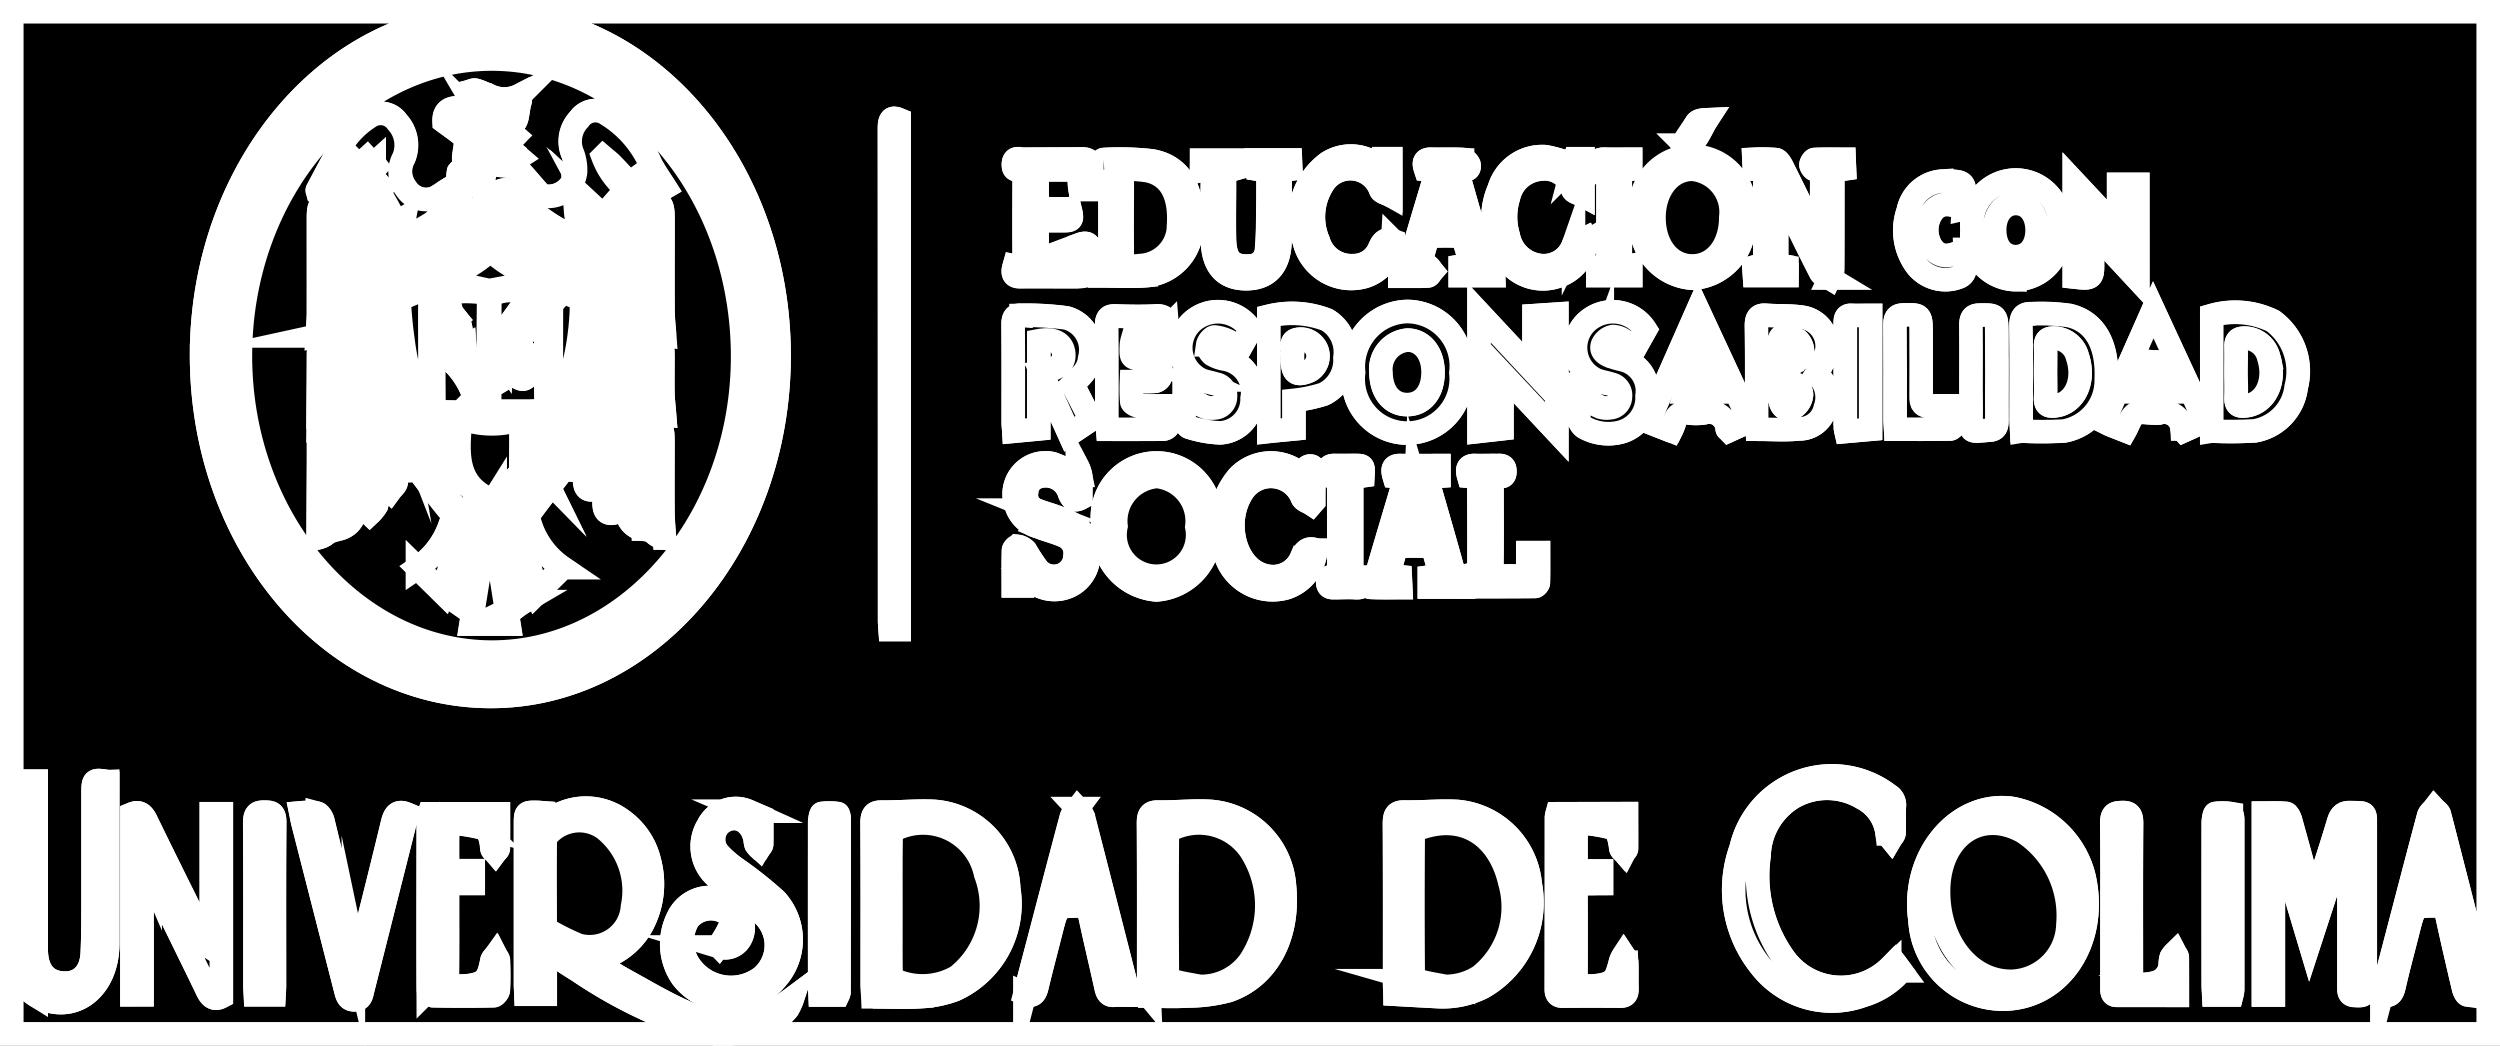 <svg xmlns="http://www.w3.org/2000/svg" width="106.093" height="44.375" viewBox="0 0 106.093 44.375">
  <rect x="0" y="0" width="106.093" height="44.375" fill="#808080" stroke="none"/>
  <g id="Grupo_1" data-name="Grupo 1" transform="translate(-237.5 -4.606)">
    <path id="Trazado_2" data-name="Trazado 2" d="M267.869,48.481H238V5.106H343.093V48.481H268.46c.17-.032.341-.077.513-.093a2.677,2.677,0,0,0,1.949-.962,2.181,2.181,0,0,0,.209-.455,7.924,7.924,0,0,1-1.217.747,4.23,4.23,0,0,1-3.251-.126c-.9-.386-1.761-.9-2.632-1.38-.471-.26-.924-.562-1.387-.844a2.987,2.987,0,0,0,2.057-1.421,3.7,3.7,0,0,0,.363-2.773,2.976,2.976,0,0,0-1.221-1.8,2.553,2.553,0,0,0-3.191.185c-.019-.19-.031-.313-.046-.455-.128-.009-.236-.021-.343-.022-.462-.006-.462-.005-.462.547v6.734c0,.148.011.3.016.436h.821V44.888c.5.33.946.633,1.4.912a20.232,20.232,0,0,0,4.972,2.458C267.3,48.337,267.582,48.407,267.869,48.481Zm-21.814-28.8c0,7.992,5.455,14.449,12.229,14.479S270.559,27.7,270.561,19.7c0-7.973-5.491-14.46-12.248-14.467S246.055,11.712,246.055,19.681ZM322.5,47.007c2.413-.007,4.032-2.42,3.454-5.129a3.887,3.887,0,0,0-3.059-2.963c-2.328-.335-4.31,2.026-3.914,4.753A3.531,3.531,0,0,0,322.5,47.007Zm-80.432-9.231c-.617-.093-.617-.093-.617.539,0,1.418,0,2.838,0,4.256,0,.826,0,1.652-.034,2.475-.039.842-.506,1.308-1.213,1.281-.748-.028-1.166-.526-1.168-1.426-.006-2.231,0-4.462,0-6.694v-.45h-.969v1.458c0,1.91-.012,3.819.014,5.728a2.053,2.053,0,0,0,.957,1.923c1.533.846,3.03-.255,3.033-2.23q0-3.212,0-6.424C242.072,38.073,242.072,37.933,242.072,37.776Zm32.469,9.133c.728,0,1.419.036,2.1-.012a4.661,4.661,0,0,0,1.38-.292,4,4,0,0,0,2.286-4.281,3.411,3.411,0,0,0-3.155-3.284c-.74-.039-1.487.04-2.229.032-.308,0-.414.087-.413.472.015,2.285.008,4.57.008,6.855C274.522,46.525,274.531,46.65,274.541,46.909ZM296.7,46.8c.639.034,1.227.07,1.816.1a3.775,3.775,0,0,0,1.888-.385,4.14,4.14,0,0,0,2.035-4.393,3.4,3.4,0,0,0-3.1-3.079c-.751-.039-1.506.04-2.259.027-.324-.005-.4.127-.4.49.012,2.269.006,4.538.008,6.807C296.685,46.5,296.7,46.643,296.7,46.8Zm-10.432.079c.567,0,1.092.027,1.613-.007a6.769,6.769,0,0,0,1.743-.225c1.692-.579,2.6-2.332,2.386-4.445a3.408,3.408,0,0,0-3.171-3.165c-.728-.039-1.463.043-2.2.032-.317,0-.407.111-.4.482.013,2.283.006,4.567.007,6.85C286.25,46.527,286.259,46.653,286.269,46.88Zm31.639-1.429-.213.218a2.966,2.966,0,0,1-4.5-.426,6.006,6.006,0,0,1-1.042-4.327,2.983,2.983,0,0,1,1.464-2.487,2.921,2.921,0,0,1,2.92.044A1.962,1.962,0,0,1,317.59,40c.011.072.1.129.152.193.047-.079.134-.158.137-.241.015-.373-.006-.749.012-1.122a.483.483,0,0,0-.243-.483,3.959,3.959,0,0,0-6.263,2.265,5.158,5.158,0,0,0,.808,4.965,3.824,3.824,0,0,0,4.356,1.281,3.417,3.417,0,0,0,1.626-1.046C318.073,45.674,318,45.571,317.908,45.451ZM297.23,22.984a2.3,2.3,0,0,0,2.265-2.562,2.311,2.311,0,0,0-2.28-2.6,2.34,2.34,0,0,0-2.272,2.581A2.293,2.293,0,0,0,297.23,22.984Zm39.85,16.794.1.032v5.753c0,.336,0,.671,0,1.006,0,.189.052.273.226.283.444.026.464.016.464-.51,0-2.168,0-4.335,0-6.5,0-.848.074-.714-.633-.745-.27-.012-.407.081-.5.4-.287.973-.607,1.932-.916,2.9-.04.122-.092.238-.171.442-.08-.271-.133-.437-.178-.608-.259-.943-.513-1.889-.778-2.83-.029-.106-.113-.265-.181-.27-.321-.029-.643-.013-.962-.013v7.717h.42V39.768l.09-.018c.474,1.584.95,3.168,1.449,4.838C336.058,42.919,336.569,41.349,337.08,39.778ZM243.1,39.151v7.673h.425v-5.65a1.606,1.606,0,0,1,.348.509c.811,1.652,1.627,3.3,2.428,4.958.146.3.309.411.591.263V39.14h-.423v5.7a.655.655,0,0,1-.236-.282c-.845-1.7-1.695-3.4-2.527-5.115C243.561,39.145,243.4,39.025,243.1,39.151Zm80.2-16.252a16.312,16.312,0,0,0,1.8-.012,2.183,2.183,0,0,0,1.789-2.2c.062-1.464-.48-2.448-1.582-2.7a8.717,8.717,0,0,0-1.627-.069c-.314-.009-.417.151-.409.536.022,1.3.009,2.6.009,3.9C323.275,22.5,323.283,22.642,323.294,22.9Zm8.067,0a17.587,17.587,0,0,0,1.827-.012,2.138,2.138,0,0,0,1.754-1.86,2.651,2.651,0,0,0-.981-2.8,3.632,3.632,0,0,0-2.6-.235v.474C331.361,19.9,331.361,21.33,331.361,22.9ZM268,44.742c-.022-.023.011.042.054.05a.741.741,0,0,0,.789-.241.936.936,0,0,0,.148-.865,1.238,1.238,0,0,0-.871-.906,1.485,1.485,0,0,0-1.861.793,2.48,2.48,0,0,0,.18,2.492,2.446,2.446,0,0,0,2.588.89,2.329,2.329,0,0,0,1.439-.853,2.482,2.482,0,0,0-.042-3.3,16.719,16.719,0,0,0-1.71-1.354,4.767,4.767,0,0,1-.685-.594.912.912,0,0,1,.055-1.307c.6-.47,1.325-.121,1.466.7a.676.676,0,0,0,.033.188.847.847,0,0,0,.138.162c.034-.056.1-.112.1-.169.009-.4.005-.792.005-1.156l-.56-.241a1.314,1.314,0,0,0-1.715.607,1.7,1.7,0,0,0,.2,2.037,8.261,8.261,0,0,0,1.072.945c.342.276.719.495,1.05.788a1.772,1.772,0,0,1-.048,2.658,2.142,2.142,0,0,1-2.663-.049,2.168,2.168,0,0,1-.5-.6,1.848,1.848,0,0,1,.039-1.784,1.237,1.237,0,0,1,1.455-.37.515.515,0,0,1,.328.653A4.248,4.248,0,0,1,268,44.742ZM281.688,20.4l1.194,2.627.906-.606c-.274-.537-.526-1.026-.772-1.509.539-.5.675-.712.728-1.107a1.393,1.393,0,0,0-.993-1.713,12.911,12.911,0,0,0-1.922-.109c-.257-.015-.337.1-.334.4.012,1.38.005,2.76.006,4.139,0,.114.012.226.022.382l1.059-.1V19.064c.626-.117,1,.074,1.056.512S282.408,20.277,281.688,20.4Zm32.9.077A3.9,3.9,0,0,0,315,19.6a1.236,1.236,0,0,0-.949-1.52c-.524-.09-1.064-.052-1.6-.094-.3-.024-.416.085-.41.47.019,1.314.007,2.628.008,3.943,0,.135.015.271.025.423.615,0,1.193.044,1.765-.014a1.124,1.124,0,0,0,1.12-.886A1.311,1.311,0,0,0,314.586,20.475ZM302.6,20.383l-2.333-2.5v5.033l.971-.109V20.451c.8.85,1.542,1.647,2.33,2.488v-5L302.6,18ZM292.41,22.809V21.6a6.547,6.547,0,0,0,1.258-.262,1.606,1.606,0,0,0,.91-1.552,1.584,1.584,0,0,0-.767-1.6,4.11,4.11,0,0,0-2.461-.156v4.887C291.7,22.876,292.026,22.845,292.41,22.809Zm-36.7,16.332c-.019.045-.037.067-.037.09,0,2.465-.01,4.93,0,7.4a.329.329,0,0,0,.21.235q1.28.024,2.56,0c.072,0,.2-.154.2-.244.022-.411.016-.825,0-1.238,0-.079-.074-.155-.113-.233-.055.078-.145.145-.161.233-.14.762-.3.952-.941,1.052-.205.031-.415.014-.621.039-.264.031-.333-.1-.33-.4.011-1.2,0-2.4.006-3.6,0-.112.016-.223.028-.374h1.061v-.534h-1.089c0-.643-.005-1.235.005-1.826,0-.073.1-.209.136-.2a7.009,7.009,0,0,1,1.318.2c.333.1.4.506.431.883.006.062.092.114.14.17.045-.059.124-.115.126-.175.01-.485.005-.971.005-1.466ZM304.487,21.4a9.094,9.094,0,0,0,.01.964.588.588,0,0,0,.233.384,2.078,2.078,0,0,0,1.5.209,1.5,1.5,0,0,0,1.155-1.542,1.36,1.36,0,0,0-1.067-1.543,5.27,5.27,0,0,1-.508-.148c-.191-.08-.409-.225-.313-.49a.628.628,0,0,1,.44-.342.828.828,0,0,1,.509.2,2.507,2.507,0,0,1,.373.4c.178-.314.343-.608.5-.892a1.642,1.642,0,0,0-2.542-.283,1.5,1.5,0,0,0,.459,2.417c.208.075.427.109.637.179a.483.483,0,0,1,.382.538.476.476,0,0,1-.455.466.816.816,0,0,1-.419-.042C305.1,21.746,304.82,21.579,304.487,21.4Zm-16.738.01c0,.336-.02.657.011.969.013.132.119.335.21.358a4.984,4.984,0,0,0,1.311.235,1.436,1.436,0,0,0,1.356-1.471,1.416,1.416,0,0,0-1.156-1.659,1.51,1.51,0,0,1-.527-.188.557.557,0,0,1-.2-.419c.019-.133.2-.34.294-.332a1.783,1.783,0,0,1,.7.231c.115.062.187.234.3.388.2-.346.362-.64.524-.927a1.637,1.637,0,0,0-2.554-.27,1.51,1.51,0,0,0,.458,2.4c.208.078.426.112.636.179a.481.481,0,0,1,.394.528.474.474,0,0,1-.472.482.849.849,0,0,1-.418-.05C288.341,21.747,288.079,21.589,287.749,21.412Zm15.832,17.729a.959.959,0,0,0-.034.166q0,3.641-.005,7.28c0,.226.086.288.259.288q1.23-.008,2.461,0c.191,0,.278-.071.27-.312-.011-.374.006-.749-.008-1.123a.934.934,0,0,0-.127-.293,1.176,1.176,0,0,0-.13.267c-.134.7-.307.914-.91,1.006-.237.036-.48.027-.718.045-.2.015-.271-.088-.271-.32,0-1.239.006-2.478,0-3.717,0-.253.077-.346.289-.333.266.015.534,0,.8,0v-.527c-.293,0-.564,0-.835,0-.18,0-.256-.084-.253-.3.007-.491-.006-.981.009-1.471,0-.1.1-.277.148-.273a6.552,6.552,0,0,1,1.318.2c.335.105.385.52.438.885.009.062.088.109.134.163.036-.052.1-.1.1-.158.009-.486,0-.973,0-1.482ZM250.268,39.1c.039.189.061.325.1.457q.9,3.534,1.808,7.067c.06.235.106.419.38.411s.286-.214.337-.422q.874-3.464,1.748-6.926c.046-.179.077-.362.115-.538-.355-.147-.5,0-.591.376-.441,1.834-.9,3.662-1.362,5.49-.031.125-.07.249-.1.373a1.677,1.677,0,0,1-.2-.517c-.431-1.811-.86-3.622-1.3-5.43-.032-.129-.143-.3-.24-.326A3.091,3.091,0,0,0,250.268,39.1Zm25.39-29.42c-.315-.133-.411-.013-.411.346q.009,10.473.006,20.945c0,.113.013.227.022.348h.383Zm62.921,37.106c.307.134.439.025.517-.317.177-.783.392-1.555.586-2.334.274-1.093.273-1.081,1.236-1.086.261,0,.361.114.421.4.224,1.036.464,2.067.707,3.1.025.107.1.27.168.28a5.3,5.3,0,0,0,.723.013.849.849,0,0,0,.006-.144q-.954-3.759-1.919-7.514c-.027-.1-.149-.174-.227-.259-.079.1-.2.189-.232.309-.429,1.6-.844,3.2-1.263,4.8Q338.942,45.406,338.579,46.789Zm-57.586-.006c.325.146.443,0,.514-.3.188-.794.4-1.582.6-2.372.269-1.062.269-1.051,1.219-1.056.255,0,.364.1.427.387.221,1.037.468,2.066.7,3.1.05.227.131.326.336.3s.384,0,.6,0c-.031-.154-.045-.253-.07-.35q-.92-3.609-1.845-7.217a1.315,1.315,0,0,0-.236-.355c-.09.12-.225.223-.262.363-.485,1.806-.956,3.616-1.43,5.426C281.354,45.4,281.176,46.084,280.993,46.783Zm42.018-30.31a1.894,1.894,0,0,0,1.881-2.1,1.866,1.866,0,1,0-3.7-.026A1.89,1.89,0,0,0,323.011,16.473ZM287.1,18.992a4.054,4.054,0,0,1-.064-.5c-.006-.376-.148-.5-.47-.483-.577.032-1.158.02-1.736,0-.26-.007-.369.069-.366.405.015,1.34.005,2.681.008,4.021,0,.122.019.243.031.379.814,0,1.589,0,2.363,0,.071,0,.189-.061.2-.124.071-.262.112-.537.174-.861-.519,0-.987.01-1.454-.009-.093,0-.252-.1-.259-.176a7.717,7.717,0,0,1-.012-.852c.373,0,.689.012,1.005-.009a.293.293,0,0,0,.219-.179,7.3,7.3,0,0,0,.01-.79h-.733c-.529,0-.529,0-.5-.609a1.608,1.608,0,0,1,.047-.219C286.068,18.992,286.565,18.992,287.1,18.992Zm43.967,3.488c-.732-1.578-1.448-3.122-2.19-4.724-.711,1.61-1.4,3.167-2.1,4.743.115.057.191.1.272.134.214.089.43.172.631.25.15-.262.244-.6.433-.711.213-.122.512-.035.774-.038a1.357,1.357,0,0,0,.23,0,.756.756,0,0,1,.984.682c0,.021.029.035.064.073Zm-19.318,0c-.738-1.588-1.451-3.123-2.194-4.724-.723,1.638-1.407,3.183-2.1,4.761l.961.377a2.413,2.413,0,0,0,.133-.32c.082-.356.267-.49.579-.447a2.4,2.4,0,0,0,.687,0,.764.764,0,0,1,.986.682c0,.021.031.034.069.074C311.136,22.761,311.417,22.633,311.75,22.482Zm1.586-6.562c-.439-.076-.439-.076-.439-.6,0-.8,0-1.6,0-2.4,0-.1.016-.2.025-.305a.959.959,0,0,1,.251.348c.528,1.07,1.047,2.145,1.591,3.2.065.128.253.167.386.247a1.464,1.464,0,0,0,.122-.39c.009-1.225,0-2.45.007-3.675,0-.165.014-.329.021-.5l.477-.07c-.006-.14-.01-.252-.016-.41-.427,0-.841-.009-1.252.009-.057,0-.152.142-.153.219s.1.21.156.206c.264-.021.3.136.3.4-.01.8,0,1.6-.005,2.4,0,.089-.022.178-.048.377-.122-.241-.194-.381-.265-.523-.455-.925-.907-1.853-1.368-2.773-.062-.123-.167-.285-.262-.3a7.361,7.361,0,0,0-.933-.014c.009.176.014.3.02.422l.444.056v3.373c0,.588,0,.588-.465.724.007.115.015.235.024.356h1.379C313.336,16.166,313.336,16.053,313.336,15.92ZM286.579,29.64a2.456,2.456,0,0,0,2.264-2.675,2.3,2.3,0,1,0-4.532-.038A2.469,2.469,0,0,0,286.579,29.64Zm11.984-5.275c-.558,0-1.1.008-1.644,0-.321-.007-.336.176-.252.457l.45.042c-.023.112-.033.2-.058.283-.356,1.2-.72,2.405-1.07,3.611-.062.211-.14.326-.344.323-.05,0-.144.149-.141.228s.094.222.152.224c.421.02.842.011,1.29.011-.009-.2-.016-.328-.022-.458l-.505-.049c.107-.394.2-.762.312-1.116a.286.286,0,0,1,.234-.134c.371-.014.744-.014,1.115,0,.084,0,.218.055.241.125.118.355.206.723.314,1.118l-.476.065v.425h1.452v-.452c-.322.076-.415-.139-.493-.425-.311-1.127-.639-2.248-.959-3.371-.037-.127-.065-.257-.1-.412l.507-.039ZM329.9,46.845c0-.572,0-1.086-.005-1.6,0-.07-.064-.139-.1-.207a.808.808,0,0,0-.153.193,1.055,1.055,0,0,0-.043.264.856.856,0,0,1-.675.825,2.96,2.96,0,0,1-.487.069c-.492.027-.492.022-.492-.544,0-2.1-.007-4.2.008-6.305,0-.367-.1-.459-.395-.45-.273.008-.445.021-.44.444.019,1.56.007,3.12.007,4.679,0,.761,0,1.521,0,2.282,0,.166-.017.35.2.349C328.17,46.843,329.009,46.845,329.9,46.845ZM309.338,16.414a2.332,2.332,0,0,0,2.172-2.568,2.219,2.219,0,1,0-4.366.019A2.339,2.339,0,0,0,309.338,16.414ZM282.9,24.632a3.654,3.654,0,0,0-.74-.35,1.329,1.329,0,0,0-1.543,1.736,1.345,1.345,0,0,0,.963.948c.351.143.719.227,1.065.38a.8.8,0,0,1,.48.866.879.879,0,0,1-.577.8.919.919,0,0,1-.99-.237,8.387,8.387,0,0,1-.532-.806.574.574,0,0,0-.346-.175c-.047-.01-.163.107-.165.169-.013.5-.007,1-.007,1.508h.443c.022-.153.04-.273.065-.439.088.08.144.139.205.185a1.491,1.491,0,0,0,1.827.173,1.43,1.43,0,0,0,.642-1.221,1.336,1.336,0,0,0-.6-1.275,3.8,3.8,0,0,0-.7-.327c-.3-.115-.611-.193-.91-.314a.672.672,0,0,1-.42-.74.7.7,0,0,1,.542-.68,1.05,1.05,0,0,1,1.283.714c.112.277.244.324.475.2,0-.326.015-.649-.007-.968a1.52,1.52,0,0,0-.143-.4Zm45.324-8.169V12.43h-.812v1.913l-1.882-2.011v4.031c.784.087.788.081.77-.782-.007-.362,0-.724,0-1.191.374.4.671.723.967,1.042Zm-44.055-.15c.671,0,1.327.042,1.976-.01a2.115,2.115,0,0,0,1.934-2.227c.062-1.481-.52-2.443-1.708-2.645a11.946,11.946,0,0,0-2.03-.055c-.063,0-.156.139-.178.231-.012.046.108.2.162.195.284-.022.286.179.286.418-.005,1.006,0,2.012,0,3.018,0,.564,0,.564-.439.7C284.165,16.053,284.165,16.165,284.165,16.313Zm-.859-1.326c0,.229.011.448-.005.663-.006.082-.076.222-.117.224-.552.015-1.1.009-1.676.009V13.975c.407,0,.766,0,1.124,0s.386-.037.272-.5c-.372,0-.754.012-1.135-.009-.088-.006-.244-.119-.247-.19-.022-.471-.012-.945-.012-1.457H282.7c.583,0,.583,0,.614.671,0,.049.014.1.024.161h.43c0-.312-.015-.607,0-.9.021-.316-.1-.4-.343-.391-.842.013-1.684,0-2.527.011-.146,0-.387-.13-.393.226-.006.334.234.175.364.237.019.009.037.024.094.061v.391c0,1.008-.009,2.014,0,3.022.005.37.005.685-.424.594-.092.318-.029.455.255.45.711-.012,1.423,0,2.134,0,.847,0,.835,0,.839-1C283.773,14.95,283.645,14.86,283.306,14.987ZM292.68,24.7c.016.012-.048-.033-.109-.08a1.928,1.928,0,0,0-2.511.208,3.279,3.279,0,0,0-.52,3.435,2.1,2.1,0,0,0,2.568,1.28,1.836,1.836,0,0,0,1.231-1.6c-.278-.1-.449-.017-.6.313a1.313,1.313,0,0,1-1.577.769c-1.235-.311-1.752-2.22-.966-3.493a1.433,1.433,0,0,1,2.566.179c.047.135.262.189.4.28l.087-.1c0-.371.006-.741,0-1.112,0-.162.068-.419-.178-.395C292.958,24.4,292.855,24.55,292.68,24.7ZM320.6,21.834c-.455,0-.848-.015-1.238.006-.258.014-.345-.094-.34-.4.012-.877,0-1.754,0-2.629s0-.854-.748-.84c-.3.007-.361.135-.358.459.013,1.327.006,2.655.006,3.983,0,.126.012.251.021.407.789,0,1.552,0,2.313-.008.061,0,.153-.1.174-.169C320.5,22.4,320.536,22.151,320.6,21.834Zm-22.139-9.987c-.043.165-.074.3-.112.432-.308,1.033-.621,2.065-.92,3.1-.089.308-.167.593-.519.527v.414c.4,0,.8.008,1.187-.009.062,0,.121-.129.182-.2-.064-.078-.117-.182-.2-.226a.964.964,0,0,0-.322-.045c.109-.385.194-.728.307-1.059a.3.3,0,0,1,.224-.161c.371-.016.744-.017,1.115,0a.3.3,0,0,1,.218.172c.112.331.2.675.3,1.044l-.454.07V16.3h1.417c-.006-.147-.01-.268-.016-.416-.34.076-.442-.147-.516-.451-.106-.433-.241-.856-.363-1.283-.215-.755-.43-1.509-.651-2.287a1.826,1.826,0,0,1,.224-.044c.141-.008.325.022.275-.236a.35.35,0,0,0-.27-.209c-.447-.022-.9,0-1.344-.012-.311-.007-.309.174-.222.435C298.158,11.812,298.3,11.829,298.458,11.847Zm-9.969-.017c.432-.1.477.158.466.543-.022.8-.013,1.6,0,2.4.012,1.107.5,1.662,1.43,1.661s1.427-.565,1.437-1.655c.007-.722,0-1.445,0-2.167v-.761l.456-.065c-.006-.139-.01-.259-.016-.388h-1.414c.009.155.016.274.024.39l.443.071c0,.406.006.79,0,1.174-.012.695,0,1.394-.056,2.084-.048.548-.319.767-.787.781-.7.023-.991-.294-1.009-1.155-.016-.76,0-1.522,0-2.282,0-.563,0-.563.459-.693-.007-.116-.013-.236-.02-.359h-1.406Zm43.72,35a1.266,1.266,0,0,0,.038-.224q0-3.614,0-7.228c0-.083-.029-.236-.056-.239a2.512,2.512,0,0,0-.676-.01c-.045.008-.088.261-.088.4q-.009,3.441,0,6.881c0,.136.012.273.019.42Zm-59.145,0a.543.543,0,0,0,.039-.108q.006-3.693.007-7.387c0-.071-.032-.2-.056-.2a2.647,2.647,0,0,0-.677-.006c-.046.008-.089.26-.089.4q-.009,3.442,0,6.884c0,.136.011.273.017.419Zm-23.937-.01c.007-.133.018-.246.018-.359,0-2.321-.009-4.641.009-6.962,0-.408-.151-.424-.413-.426s-.436.019-.431.443c.019,2.308.009,4.615.01,6.924,0,.124.012.247.018.38Zm47.392-33.911V11.343h-.373c-.023.136-.043.251-.068.392a1.812,1.812,0,0,0-2.225-.222,2.893,2.893,0,0,0-1.008,3.33,2.053,2.053,0,0,0,2.571,1.5,1.7,1.7,0,0,0,1.188-1.524c-.253-.088-.414-.009-.546.292a1.192,1.192,0,0,1-1.131.772,1.456,1.456,0,0,1-1.479-1.042,2.6,2.6,0,0,1,.187-2.413,1.366,1.366,0,0,1,2.452.227C296.121,12.768,296.341,12.808,296.519,12.908Zm8.3,1.959c-.02-.046-.041-.091-.06-.137-.167.082-.415.108-.486.254a1.336,1.336,0,0,1-1.445.885,1.559,1.559,0,0,1-1.322-1.256,2.781,2.781,0,0,1,.007-1.631,1.524,1.524,0,0,1,1.357-1.2,1.246,1.246,0,0,1,1.373.873c.051.121.257.15.429.243V11.344h-.334c-.04.13-.074.245-.081.272a5.506,5.506,0,0,0-1.178-.358,1.9,1.9,0,0,0-1.962,1.364,3.024,3.024,0,0,0,.25,2.915,1.882,1.882,0,0,0,2.223.8A1.8,1.8,0,0,0,304.824,14.867Zm16-1.394c.081-1.191.141-1.171-.886-1.181-.011,0-.022,0-.033,0a1.571,1.571,0,0,0-1.427,1.26,2.489,2.489,0,0,0,.367,2.342,1.555,1.555,0,0,0,1.824.454.4.4,0,0,0,.21-.277c.029-.288.01-.581.01-.884-.7.375-1.1.346-1.411-.092a1.343,1.343,0,0,1-.034-1.4C319.724,13.232,320.145,13.159,320.827,13.473Zm-3.942,4.517c-.3,0-.564.009-.825,0-.209-.009-.252.113-.252.333.006,1.458,0,2.916,0,4.374a1.6,1.6,0,0,0,.034.22l1.038-.092Zm5.356,2.45V18.817c0-.863,0-.847-.723-.839-.287,0-.376.112-.371.448.014,1.2-.005,2.395.009,3.592.011,1-.19.912.789.841.258-.019.3-.15.3-.411C322.235,21.779,322.241,21.109,322.241,20.44Zm-19.9,7.618c0,.257-.007.475,0,.691.01.233-.071.324-.268.315a6.7,6.7,0,0,0-.885,0c-.281.024-.383-.074-.377-.426.018-1.135.006-2.271.007-3.407,0-.125.012-.248.019-.374.1-.011.165-.019.23-.024.133-.011.3.054.3-.221s-.177-.247-.324-.249c-.317-.006-.635.009-.951,0s-.343.166-.259.457l.39.037c.019.038.04.06.04.082.005,1.3.013,2.606.005,3.909,0,.072-.122.163-.2.209a.68.68,0,0,1-.25.04V29.5c.954,0,1.892,0,2.829-.008.048,0,.138-.1.14-.159.011-.421.006-.841.006-1.275ZM293.883,24.8l.394.062c.018.04.037.063.037.085.006,1.29.013,2.579.005,3.868a.344.344,0,0,1-.215.234c-.14.031-.257.029-.255.252,0,.257.149.242.294.242.295,0,.591-.016.885,0,.31.021.395-.12.293-.448-.46-.081-.46-.081-.46-.629v-3.6l.477-.068c.022-.428.022-.431-.289-.437s-.613.006-.917,0C293.893,24.356,293.808,24.475,293.883,24.8ZM306.7,11.363c-.383,0-.751.011-1.119,0-.284-.012-.342.133-.243.471.486-.191.4.221.4.545q0,1.43,0,2.86c0,.569,0,.569-.432.707V16.3H306.7v-.41c-.45.1-.449-.225-.443-.593.013-.851,0-1.7,0-2.551v-.892l.438-.066C306.7,11.657,306.7,11.537,306.7,11.363Zm2.292-.6.072.072c.445-.192.593-.729.864-1.146-.168.007-.361.017-.44.135A9.087,9.087,0,0,0,308.995,10.763Z" stroke="#fff" stroke-miterlimit="10" stroke-width="1"/>
    <path id="Trazado_3" data-name="Trazado 3" d="M267.869,48.481c-.286-.074-.573-.144-.857-.224A20.162,20.162,0,0,1,262.04,45.8c-.453-.278-.9-.583-1.4-.912V46.8h-.821c-.006-.139-.016-.288-.016-.436q0-3.367,0-6.735c0-.55,0-.551.462-.546.107,0,.215.013.343.022.015.143.027.265.046.455a2.554,2.554,0,0,1,3.191-.185,2.976,2.976,0,0,1,1.221,1.8,3.7,3.7,0,0,1-.363,2.773,2.987,2.987,0,0,1-2.057,1.421c.463.282.916.584,1.387.844.871.478,1.732.994,2.632,1.38a4.234,4.234,0,0,0,3.251.125,7.91,7.91,0,0,0,1.217-.746,2.288,2.288,0,0,1-.209.455,2.677,2.677,0,0,1-1.949.962c-.172.015-.343.061-.514.093Zm-7-4.34a10.577,10.577,0,0,0,1.18.58,1.82,1.82,0,0,0,2.3-1.631,3.356,3.356,0,0,0-1.184-3.3,1.8,1.8,0,0,0-2.332.159.608.608,0,0,0-.188.368c-.011,1.315-.005,2.63,0,3.945,0,.031.031.06.053.1C260.756,44.276,260.817,44.2,260.865,44.141Z" stroke="#fff" stroke-miterlimit="10" stroke-width="1"/>
    <path id="Trazado_4" data-name="Trazado 4" d="M246.055,19.681c0-7.969,5.505-14.456,12.26-14.45s12.247,6.494,12.247,14.467c0,8-5.512,14.492-12.277,14.463S246.055,27.672,246.055,19.681Zm.452.015c-.067,7.448,5.154,13.861,11.675,13.944s11.934-6.194,11.939-13.914c0-7.684-5.291-13.952-11.8-13.963S246.507,12.008,246.507,19.7Z" stroke="#fff" stroke-miterlimit="10" stroke-width="1"/>
    <path id="Trazado_5" data-name="Trazado 5" d="M322.5,47.007a3.532,3.532,0,0,1-3.519-3.339c-.4-2.727,1.584-5.088,3.914-4.753a3.887,3.887,0,0,1,3.059,2.963C326.536,44.587,324.915,47,322.5,47.007Zm-2.737-4.562c0,2.212,1.4,3.881,3.184,3.8a2.469,2.469,0,0,0,2.307-2.412,4.251,4.251,0,0,0-1.9-3.928C321.521,38.878,319.761,40.122,319.767,42.445Z" stroke="#fff" stroke-miterlimit="10" stroke-width="1"/>
    <path id="Trazado_6" data-name="Trazado 6" d="M242.072,37.776v.436q0,3.213,0,6.424c0,1.975-1.5,3.076-3.034,2.23a2.054,2.054,0,0,1-.957-1.923c-.025-1.909-.012-3.818-.013-5.728V37.757h.969v.45c0,2.232,0,4.464,0,6.694,0,.9.421,1.4,1.167,1.426.707.028,1.174-.439,1.214-1.281.038-.823.031-1.649.034-2.475,0-1.418,0-2.838,0-4.256C241.455,37.683,241.455,37.683,242.072,37.776Z" stroke="#fff" stroke-miterlimit="10" stroke-width="1"/>
    <path id="Trazado_7" data-name="Trazado 7" d="M274.541,46.909c-.01-.259-.019-.384-.019-.511,0-2.285.008-4.57-.007-6.855,0-.385.1-.477.412-.473.744.01,1.489-.069,2.23-.031a3.41,3.41,0,0,1,3.154,3.284,4,4,0,0,1-2.285,4.281,4.628,4.628,0,0,1-1.38.291C275.96,46.945,275.27,46.909,274.541,46.909Zm.768-3.922c0,.942-.008,1.884.007,2.826,0,.135.085.361.168.387a2.931,2.931,0,0,0,2.645-.153,3.824,3.824,0,0,0,1.2-4.358,2.71,2.71,0,0,0-3.845-1.881c-.083.032-.162.256-.164.392C275.3,41.129,275.307,42.058,275.309,42.987Z" stroke="#fff" stroke-miterlimit="10" stroke-width="1"/>
    <path id="Trazado_8" data-name="Trazado 8" d="M296.7,46.8c-.006-.158-.016-.3-.016-.435,0-2.269.006-4.538-.007-6.807,0-.363.075-.495.4-.49.752.013,1.508-.066,2.259-.027a3.405,3.405,0,0,1,3.1,3.079,4.137,4.137,0,0,1-2.036,4.393,3.774,3.774,0,0,1-1.887.385C297.928,46.871,297.34,46.836,296.7,46.8Zm2.146-.335a2.666,2.666,0,0,0,1.456-.432,3.756,3.756,0,0,0,1.271-3.968c-.465-2.031-2.016-3.014-3.941-2.265a.417.417,0,0,0-.163.315q-.015,2.885,0,5.769a.448.448,0,0,0,.218.339C298.069,46.333,298.46,46.39,298.847,46.466Z" stroke="#fff" stroke-miterlimit="10" stroke-width="1"/>
    <path id="Trazado_9" data-name="Trazado 9" d="M286.269,46.88c-.01-.227-.019-.352-.019-.478,0-2.283.006-4.567-.007-6.85,0-.371.088-.486.4-.482.732.011,1.465-.071,2.195-.032a3.411,3.411,0,0,1,3.171,3.165c.216,2.112-.694,3.866-2.386,4.445a6.775,6.775,0,0,1-1.743.225C287.361,46.907,286.836,46.88,286.269,46.88Zm2.146-.414a2.543,2.543,0,0,0,2.116-1.06,4.281,4.281,0,0,0,.2-4.429,2.642,2.642,0,0,0-3.5-1.185.434.434,0,0,0-.2.323q-.018,2.883,0,5.768a.458.458,0,0,0,.22.342C287.637,46.333,288.029,46.39,288.415,46.466Z" stroke="#fff" stroke-miterlimit="10" stroke-width="1"/>
    <path id="Trazado_10" data-name="Trazado 10" d="M317.908,45.451l.264.357a3.4,3.4,0,0,1-1.626,1.046,3.827,3.827,0,0,1-4.356-1.281,5.158,5.158,0,0,1-.808-4.965,3.959,3.959,0,0,1,6.263-2.265.483.483,0,0,1,.243.483c-.018.373,0,.748-.012,1.122,0,.083-.09.16-.137.241-.053-.064-.141-.121-.152-.193a1.957,1.957,0,0,0-1.055-1.523,2.923,2.923,0,0,0-2.921-.044,2.98,2.98,0,0,0-1.463,2.487,6,6,0,0,0,1.041,4.327,2.966,2.966,0,0,0,4.5.426C317.76,45.6,317.824,45.537,317.908,45.451Z" stroke="#fff" stroke-miterlimit="10" stroke-width="1"/>
    <path id="Trazado_11" data-name="Trazado 11" d="M297.23,22.984a2.293,2.293,0,0,1-2.286-2.575,2.34,2.34,0,0,1,2.273-2.581,2.311,2.311,0,0,1,2.279,2.6A2.3,2.3,0,0,1,297.23,22.984Zm-.019-1.209c.668,0,1.1-.529,1.1-1.352s-.449-1.387-1.091-1.383a1.242,1.242,0,0,0-1.118,1.371C296.117,21.239,296.55,21.774,297.211,21.775Z" stroke="#fff" stroke-miterlimit="10" stroke-width="1"/>
    <path id="Trazado_12" data-name="Trazado 12" d="M337.08,39.778c-.511,1.571-1.022,3.141-1.564,4.812-.5-1.671-.974-3.255-1.449-4.839l-.089.018v7.057h-.42V39.109c.318,0,.64-.016.961.013.067,0,.151.164.182.27.265.941.518,1.886.777,2.83.047.171.1.338.178.608.08-.2.131-.32.171-.442.309-.964.629-1.923.916-2.9.093-.316.23-.408.5-.4.707.03.632-.1.634.744q0,3.252,0,6.5c0,.526-.019.536-.464.51-.175-.01-.228-.094-.225-.282,0-.336,0-.671,0-1.007V39.811Z" stroke="#fff" stroke-miterlimit="10" stroke-width="1"/>
    <path id="Trazado_13" data-name="Trazado 13" d="M243.1,39.151c.306-.126.462-.006.606.29.832,1.712,1.682,3.412,2.527,5.115a.658.658,0,0,0,.236.282v-5.7h.423V46.9c-.282.148-.445.038-.591-.263-.8-1.658-1.617-3.306-2.428-4.958a1.606,1.606,0,0,0-.348-.509v5.649H243.1Z" stroke="#fff" stroke-miterlimit="10" stroke-width="1"/>
    <path id="Trazado_14" data-name="Trazado 14" d="M323.294,22.9c-.011-.257-.019-.4-.019-.535,0-1.3.013-2.6-.009-3.9-.008-.385.1-.545.409-.536a8.632,8.632,0,0,1,1.627.069c1.1.249,1.644,1.232,1.582,2.7a2.183,2.183,0,0,1-1.789,2.2A16.572,16.572,0,0,1,323.294,22.9Zm1.017-2.508c0,.36.015.724,0,1.083-.016.307.1.374.33.361.883-.048,1.372-1.044,1.019-2.091a1.044,1.044,0,0,0-1.06-.788c-.2.013-.3.092-.289.351C324.323,19.668,324.311,20.03,324.311,20.391Z" stroke="#fff" stroke-miterlimit="10" stroke-width="1"/>
    <path id="Trazado_15" data-name="Trazado 15" d="M331.361,22.9V18a3.639,3.639,0,0,1,2.6.235,2.654,2.654,0,0,1,.981,2.795,2.138,2.138,0,0,1-1.754,1.86A17.085,17.085,0,0,1,331.361,22.9Zm1.032-2.487c0,.349.016.7,0,1.046s.119.393.354.376c.875-.061,1.358-1.019,1.031-2.057a1.06,1.06,0,0,0-1.076-.821c-.211.012-.321.1-.309.373C332.4,19.69,332.393,20.052,332.393,20.412Z" stroke="#fff" stroke-miterlimit="10" stroke-width="1"/>
    <path id="Trazado_16" data-name="Trazado 16" d="M268,44.742a4.237,4.237,0,0,0,.483-.821.517.517,0,0,0-.329-.653,1.237,1.237,0,0,0-1.455.37,1.85,1.85,0,0,0-.038,1.784,2.126,2.126,0,0,0,3.16.651,1.772,1.772,0,0,0,.049-2.658c-.332-.292-.709-.511-1.05-.788a8.258,8.258,0,0,1-1.072-.945,1.7,1.7,0,0,1-.2-2.037,1.316,1.316,0,0,1,1.716-.607l.559.241c0,.364.005.761,0,1.157,0,.057-.064.112-.1.169a.932.932,0,0,1-.139-.163.677.677,0,0,1-.032-.187c-.142-.824-.871-1.173-1.467-.7a.913.913,0,0,0-.054,1.308,4.873,4.873,0,0,0,.684.593,16.606,16.606,0,0,1,1.71,1.354,2.483,2.483,0,0,1,.043,3.3,2.345,2.345,0,0,1-1.439.854,2.448,2.448,0,0,1-2.589-.891,2.486,2.486,0,0,1-.18-2.491,1.489,1.489,0,0,1,1.862-.794,1.238,1.238,0,0,1,.87.906.939.939,0,0,1-.147.866.739.739,0,0,1-.789.24C268.01,44.784,267.977,44.719,268,44.742Z" stroke="#fff" stroke-miterlimit="10" stroke-width="1"/>
    <path id="Trazado_17" data-name="Trazado 17" d="M281.688,20.4c.719-.121,1.007-.384.95-.82s-.43-.629-1.056-.512V22.81l-1.059.1c-.009-.156-.022-.269-.022-.382,0-1.379.006-2.759-.006-4.138,0-.3.077-.419.334-.4a12.927,12.927,0,0,1,1.922.109,1.4,1.4,0,0,1,.993,1.713c-.053.4-.189.6-.728,1.107.248.483.5.972.772,1.509l-.906.606C282.482,22.144,282.093,21.289,281.688,20.4Z" stroke="#fff" stroke-miterlimit="10" stroke-width="1"/>
    <path id="Trazado_18" data-name="Trazado 18" d="M314.586,20.475a1.317,1.317,0,0,1,.371,1.447,1.125,1.125,0,0,1-1.12.886c-.572.058-1.152.014-1.765.014-.008-.153-.023-.288-.025-.423,0-1.314.012-2.629-.008-3.943-.006-.384.107-.493.41-.469.532.041,1.072,0,1.6.093A1.235,1.235,0,0,1,315,19.6,3.9,3.9,0,0,1,314.586,20.475Zm-1.573-.428c.212,0,.4.058.548-.015a.862.862,0,0,0,.43-.442.644.644,0,0,0-.191-.537,1.956,1.956,0,0,0-.72-.141c-.018,0-.062.1-.064.159C313.01,19.391,313.013,19.709,313.013,20.047Zm.011.718v.591c0,.559.278.766.689.472a.7.7,0,0,0,.238-.484.587.587,0,0,0-.245-.433A2.453,2.453,0,0,0,313.024,20.765Z" stroke="#fff" stroke-miterlimit="10" stroke-width="1"/>
    <path id="Trazado_19" data-name="Trazado 19" d="M302.6,20.383V18l.968-.067v5c-.788-.841-1.533-1.638-2.33-2.488v2.354l-.971.109V17.881Z" stroke="#fff" stroke-miterlimit="10" stroke-width="1"/>
    <path id="Trazado_20" data-name="Trazado 20" d="M292.41,22.809l-1.062.1V18.023a4.116,4.116,0,0,1,2.461.155,1.587,1.587,0,0,1,.767,1.605,1.6,1.6,0,0,1-.91,1.552,6.462,6.462,0,0,1-1.257.261C292.41,21.954,292.41,22.36,292.41,22.809Zm-.059-3.116v.193c0,.53.162.665.6.505a.845.845,0,0,0,.179-.087.723.723,0,0,0,.258-.827.737.737,0,0,0-.854-.46c-.324.082-.134.4-.187.6A.388.388,0,0,0,292.351,19.693Z" stroke="#fff" stroke-miterlimit="10" stroke-width="1"/>
    <path id="Trazado_21" data-name="Trazado 21" d="M255.714,39.141h2.942c0,.5.005.981-.006,1.466,0,.06-.082.117-.125.175-.048-.056-.134-.109-.14-.17-.032-.376-.1-.777-.431-.883a6.875,6.875,0,0,0-1.318-.2c-.041,0-.136.132-.136.2-.011.592-.005,1.183-.005,1.826h1.089v.533h-1.061c-.012.152-.028.263-.028.374,0,1.2.005,2.4-.006,3.6,0,.3.066.433.33.4.206-.024.416-.007.621-.039.645-.1.8-.29.941-1.052.016-.088.1-.155.16-.233.04.078.112.153.114.233.012.412.018.826-.005,1.238,0,.09-.131.243-.2.244q-1.279.027-2.56,0c-.075,0-.21-.152-.21-.234-.009-2.465,0-4.93,0-7.4C255.679,39.209,255.7,39.186,255.714,39.141Z" stroke="#fff" stroke-miterlimit="10" stroke-width="1"/>
    <path id="Trazado_22" data-name="Trazado 22" d="M304.487,21.4c.334.177.614.343.906.471a.814.814,0,0,0,.419.042.476.476,0,0,0,.455-.466.484.484,0,0,0-.382-.538c-.21-.07-.429-.1-.637-.179a1.5,1.5,0,0,1-.459-2.417,1.642,1.642,0,0,1,2.542.283c-.161.284-.326.578-.5.892a2.505,2.505,0,0,0-.373-.4.833.833,0,0,0-.509-.2.624.624,0,0,0-.44.342c-.1.265.122.41.313.489a5.007,5.007,0,0,0,.508.149,1.358,1.358,0,0,1,1.066,1.542,1.5,1.5,0,0,1-1.154,1.543,2.083,2.083,0,0,1-1.505-.209.586.586,0,0,1-.233-.384A8.333,8.333,0,0,1,304.487,21.4Z" stroke="#fff" stroke-miterlimit="10" stroke-width="1"/>
    <path id="Trazado_23" data-name="Trazado 23" d="M287.749,21.412c.33.177.592.335.866.455a.85.85,0,0,0,.418.05.471.471,0,0,0,.472-.482.479.479,0,0,0-.394-.528c-.21-.068-.428-.1-.636-.178a1.511,1.511,0,0,1-.458-2.4,1.638,1.638,0,0,1,2.554.27c-.162.287-.329.581-.524.927-.115-.154-.187-.327-.3-.388a1.783,1.783,0,0,0-.7-.231c-.1-.007-.275.2-.294.332a.565.565,0,0,0,.2.419,1.532,1.532,0,0,0,.527.189,1.414,1.414,0,0,1,1.156,1.658,1.436,1.436,0,0,1-1.356,1.471,5,5,0,0,1-1.311-.235c-.091-.024-.2-.225-.21-.357C287.729,22.069,287.749,21.748,287.749,21.412Z" stroke="#fff" stroke-miterlimit="10" stroke-width="1"/>
    <path id="Trazado_24" data-name="Trazado 24" d="M303.581,39.141h2.947c0,.508,0,1,0,1.482,0,.053-.07.1-.1.158-.047-.054-.125-.1-.134-.163-.054-.365-.1-.78-.437-.885a6.513,6.513,0,0,0-1.318-.2c-.046,0-.146.175-.149.272-.015.49,0,.981-.009,1.471,0,.216.074.3.253.3.271-.006.542,0,.835,0V42.1c-.266,0-.533.012-.8,0-.212-.012-.29.08-.288.333q.01,1.858,0,3.718c0,.231.074.333.271.319.24-.019.482-.009.719-.045.6-.092.777-.3.91-1.006a1.059,1.059,0,0,1,.129-.267.891.891,0,0,1,.127.293c.015.374,0,.749.009,1.123.007.241-.08.314-.271.312q-1.23-.01-2.461,0c-.172,0-.26-.061-.259-.288q.006-3.641.006-7.28A.61.61,0,0,1,303.581,39.141Z" stroke="#fff" stroke-miterlimit="10" stroke-width="1"/>
    <path id="Trazado_25" data-name="Trazado 25" d="M250.268,39.1a3.091,3.091,0,0,1,.688.015c.1.023.208.2.24.326.44,1.808.869,3.62,1.3,5.43a1.729,1.729,0,0,0,.2.517c.035-.124.073-.248.1-.373.457-1.83.921-3.656,1.362-5.49.092-.378.235-.523.591-.376-.037.176-.069.359-.115.538q-.873,3.464-1.748,6.926c-.051.206-.069.414-.337.422s-.32-.176-.38-.411q-.9-3.534-1.808-7.067C250.329,39.428,250.307,39.292,250.268,39.1Z" stroke="#fff" stroke-miterlimit="10" stroke-width="1"/>
    <path id="Trazado_26" data-name="Trazado 26" d="M275.658,9.683V31.321h-.383c-.008-.121-.022-.235-.022-.348q0-10.473-.006-20.946C275.248,9.67,275.343,9.55,275.658,9.683Z" stroke="#fff" stroke-miterlimit="10" stroke-width="1"/>
    <path id="Trazado_27" data-name="Trazado 27" d="M338.579,46.789q.363-1.383.724-2.761c.418-1.6.834-3.2,1.262-4.8.032-.12.153-.206.232-.309.078.085.2.155.227.258q.969,3.754,1.919,7.515a.848.848,0,0,1-.006.144,5.293,5.293,0,0,1-.723-.013c-.066-.009-.141-.172-.168-.28-.243-1.03-.482-2.061-.707-3.1-.06-.281-.16-.4-.421-.4-.963,0-.962-.008-1.236,1.086-.2.779-.409,1.55-.586,2.334C339.02,46.813,338.887,46.923,338.579,46.789Zm2.491-4.505-.419-1.876-.091.013c-.149.609-.3,1.216-.453,1.863Z" stroke="#fff" stroke-miterlimit="10" stroke-width="1"/>
    <path id="Trazado_28" data-name="Trazado 28" d="M280.993,46.783c.183-.7.361-1.387.54-2.075.475-1.81.946-3.62,1.43-5.426.037-.14.173-.243.262-.363a1.293,1.293,0,0,1,.236.355q.932,3.6,1.845,7.217c.025.1.04.2.071.35-.215,0-.408-.015-.6,0s-.286-.078-.336-.3c-.226-1.036-.474-2.065-.695-3.1-.062-.291-.173-.388-.427-.387-.95.005-.95-.006-1.22,1.056-.2.79-.406,1.577-.6,2.372C281.436,46.782,281.318,46.93,280.993,46.783Zm2.489-4.5c-.146-.657-.282-1.267-.419-1.878h-.089c-.151.614-.3,1.227-.458,1.878Z" stroke="#fff" stroke-miterlimit="10" stroke-width="1"/>
    <path id="Trazado_29" data-name="Trazado 29" d="M323.011,16.473a1.892,1.892,0,0,1-1.819-2.131,1.866,1.866,0,1,1,3.7.026A1.894,1.894,0,0,1,323.011,16.473Zm-.863-2.131c-.006.689.33,1.136.864,1.15.56.015.934-.429.937-1.112s-.359-1.135-.884-1.143S322.154,13.692,322.148,14.342Z" stroke="#fff" stroke-miterlimit="10" stroke-width="1"/>
    <path id="Trazado_30" data-name="Trazado 30" d="M287.1,18.992h-1.536a1.547,1.547,0,0,0-.047.219c-.028.609-.028.609.5.609h.733a7.31,7.31,0,0,1-.01.79c-.007.073-.14.175-.219.18-.316.02-.632.008-1.005.008a7.71,7.71,0,0,0,.012.852c.009.074.168.172.259.177.467.017.935.008,1.454.008-.062.324-.1.6-.174.862-.016.062-.134.122-.2.123-.774.008-1.55.005-2.363.005-.012-.135-.031-.257-.031-.379,0-1.341.007-2.681-.008-4.021,0-.337.106-.412.366-.4.578.018,1.159.029,1.736,0,.324-.019.465.108.47.483A4.883,4.883,0,0,0,287.1,18.992Z" stroke="#fff" stroke-miterlimit="10" stroke-width="1"/>
    <path id="Trazado_31" data-name="Trazado 31" d="M331.068,22.48l-.9.407c-.033-.038-.059-.052-.064-.073a.756.756,0,0,0-.984-.682,1.357,1.357,0,0,1-.23,0c-.262,0-.561-.084-.774.038-.19.108-.285.449-.433.711-.2-.08-.416-.162-.631-.25-.081-.032-.157-.077-.272-.134.7-1.575,1.386-3.133,2.1-4.743C329.62,19.358,330.336,20.9,331.068,22.48Zm-2.1-2.51-.1-.007c-.153.408-.306.816-.474,1.262h1.069C329.289,20.774,329.13,20.372,328.972,19.97Z" stroke="#fff" stroke-miterlimit="10" stroke-width="1"/>
    <path id="Trazado_32" data-name="Trazado 32" d="M311.75,22.482l-.884.4c-.038-.039-.064-.053-.069-.074a.765.765,0,0,0-.985-.683,2.368,2.368,0,0,1-.688,0c-.312-.042-.5.092-.578.447a2.414,2.414,0,0,1-.133.321l-.962-.377,2.1-4.762Zm-1.585-1.255-.552-1.383c-.2.528-.355.933-.526,1.383Z" stroke="#fff" stroke-miterlimit="10" stroke-width="1"/>
    <path id="Trazado_33" data-name="Trazado 33" d="M313.336,15.92V16.3h-1.38c-.007-.121-.015-.241-.023-.357.465-.135.465-.135.465-.724V11.848l-.445-.056c-.006-.125-.012-.246-.019-.422a7.342,7.342,0,0,1,.932.014c.1.013.2.175.262.3.461.922.913,1.85,1.368,2.774.07.142.143.282.265.522.027-.2.048-.286.049-.376,0-.8,0-1.6,0-2.4,0-.264-.038-.421-.3-.4-.052.005-.158-.134-.157-.206s.1-.216.154-.218c.412-.018.824-.01,1.251-.01.006.16.011.271.017.41l-.478.071c-.007.174-.02.338-.02.5,0,1.225,0,2.451-.008,3.675a1.4,1.4,0,0,1-.122.39c-.131-.08-.319-.119-.386-.247-.543-1.059-1.063-2.133-1.59-3.2a.98.98,0,0,0-.252-.348c-.009.1-.025.2-.025.3q0,1.2,0,2.4C312.9,15.844,312.9,15.844,313.336,15.92Z" stroke="#fff" stroke-miterlimit="10" stroke-width="1"/>
    <path id="Trazado_34" data-name="Trazado 34" d="M286.579,29.64a2.467,2.467,0,0,1-2.267-2.713,2.3,2.3,0,1,1,4.533.038A2.46,2.46,0,0,1,286.579,29.64Zm.011-4.813a1.894,1.894,0,0,0-1.727,2.106,1.752,1.752,0,1,0,3.43.029A1.9,1.9,0,0,0,286.59,24.827Z" stroke="#fff" stroke-miterlimit="10" stroke-width="1"/>
    <path id="Trazado_35" data-name="Trazado 35" d="M298.563,24.365v.452l-.507.039c.038.155.066.286.1.413.32,1.123.648,2.243.959,3.37.079.285.172.5.493.425v.452h-1.452v-.425l.476-.065c-.108-.395-.2-.764-.314-1.118-.023-.07-.157-.122-.241-.125-.371-.013-.744-.013-1.115,0a.286.286,0,0,0-.234.134c-.117.354-.2.722-.312,1.116l.505.049c.006.13.013.262.022.458-.448,0-.871.009-1.29-.011-.058,0-.15-.143-.152-.224s.091-.229.141-.228c.2,0,.283-.111.344-.323.35-1.206.712-2.407,1.07-3.611.025-.083.035-.171.058-.283l-.45-.042c-.084-.282-.069-.464.252-.456C297.461,24.373,298.005,24.365,298.563,24.365Zm-.971.8-.075-.009c-.2.691-.4,1.382-.6,2.092h1.268c-.019-.1-.026-.167-.042-.226Q297.866,26.09,297.592,25.161Z" stroke="#fff" stroke-miterlimit="10" stroke-width="1"/>
    <path id="Trazado_36" data-name="Trazado 36" d="M329.9,46.845c-.891,0-1.73,0-2.57,0-.221,0-.2-.184-.2-.348,0-.761,0-1.521,0-2.282,0-1.561.012-3.121-.007-4.68-.006-.423.166-.436.44-.444.29-.008.4.083.395.451-.015,2.1-.008,4.2-.008,6.3,0,.568,0,.571.492.544a3.071,3.071,0,0,0,.487-.069.858.858,0,0,0,.675-.825,1,1,0,0,1,.043-.264.871.871,0,0,1,.153-.193c.035.068.1.137.1.207C329.9,45.758,329.9,46.272,329.9,46.845Z" stroke="#fff" stroke-miterlimit="10" stroke-width="1"/>
    <path id="Trazado_37" data-name="Trazado 37" d="M309.338,16.414a2.34,2.34,0,0,1-2.2-2.549,2.366,2.366,0,0,1,2.169-2.624,2.39,2.39,0,0,1,2.2,2.6A2.328,2.328,0,0,1,309.338,16.414Zm1.612-2.581a1.826,1.826,0,0,0-1.624-2.044c-.945,0-1.639.873-1.635,2.066s.684,2.032,1.623,2.037S310.952,15.033,310.95,13.833Z" stroke="#fff" stroke-miterlimit="10" stroke-width="1"/>
    <path id="Trazado_38" data-name="Trazado 38" d="M282.9,24.632l.316-.257a1.545,1.545,0,0,1,.143.4c.022.319.007.642.007.968-.232.127-.363.08-.475-.2a1.05,1.05,0,0,0-1.283-.714.7.7,0,0,0-.542.68.675.675,0,0,0,.42.74c.3.12.609.2.91.314a3.774,3.774,0,0,1,.7.327,1.336,1.336,0,0,1,.6,1.275,1.425,1.425,0,0,1-.642,1.221,1.494,1.494,0,0,1-1.827-.173c-.062-.046-.117-.1-.205-.185-.023.166-.041.286-.065.439H280.5c0-.509-.006-1.009.007-1.508,0-.062.118-.18.165-.169a.591.591,0,0,1,.346.175,8.452,8.452,0,0,0,.532.806.918.918,0,0,0,.99.237.879.879,0,0,0,.577-.8.8.8,0,0,0-.48-.866c-.346-.153-.714-.237-1.065-.38a1.351,1.351,0,0,1-.963-.948,1.329,1.329,0,0,1,1.543-1.736A3.629,3.629,0,0,1,282.9,24.632Z" stroke="#fff" stroke-miterlimit="10" stroke-width="1"/>
    <path id="Trazado_39" data-name="Trazado 39" d="M328.22,16.463l-.958-1.03c-.3-.319-.593-.64-.967-1.042,0,.467-.006.829,0,1.191.018.863.014.869-.77.782V12.333l1.882,2.011V12.432h.812Z" stroke="#fff" stroke-miterlimit="10" stroke-width="1"/>
    <path id="Trazado_40" data-name="Trazado 40" d="M284.165,16.313v-.369c.439-.141.439-.141.439-.7,0-1.006,0-2.013,0-3.018,0-.24,0-.441-.285-.417-.055,0-.174-.15-.162-.2.023-.093.114-.231.178-.231a11.937,11.937,0,0,1,2.029.055c1.188.2,1.772,1.165,1.708,2.645a2.115,2.115,0,0,1-1.933,2.227C285.49,16.355,284.835,16.313,284.165,16.313Zm.956-2.486v1.2c0,.925,0,.925.785.85a1.714,1.714,0,0,0,1.608-1.724c.076-1.279-.357-2.076-1.274-2.294a6.113,6.113,0,0,0-.847-.074c-.218-.021-.28.1-.274.344C285.13,12.693,285.122,13.26,285.121,13.827Z" stroke="#fff" stroke-miterlimit="10" stroke-width="1"/>
    <path id="Trazado_41" data-name="Trazado 41" d="M283.306,14.987c.339-.127.467-.038.464.354,0,1,.008,1-.839,1-.711,0-1.423-.008-2.134,0-.284.005-.346-.132-.255-.45.429.091.429-.223.424-.595-.013-1.006,0-2.013,0-3.021v-.391c-.057-.037-.075-.051-.094-.061-.13-.062-.37.1-.364-.237.006-.355.247-.225.393-.227.843-.012,1.685,0,2.527-.011.248,0,.364.076.343.392-.019.291,0,.586,0,.9h-.43c-.009-.063-.021-.112-.024-.161-.031-.672-.031-.672-.614-.672H281.51c0,.514-.01.987.012,1.458,0,.072.159.185.247.19.38.02.763.008,1.135.008.114.467.1.5-.272.5s-.717,0-1.124,0v1.908c.573,0,1.125.006,1.676-.01.043,0,.111-.142.117-.223C283.318,15.435,283.306,15.217,283.306,14.987Z" stroke="#fff" stroke-miterlimit="10" stroke-width="1"/>
    <path id="Trazado_42" data-name="Trazado 42" d="M292.68,24.7c.175-.148.278-.3.39-.315.246-.024.174.232.178.4.009.371,0,.741,0,1.112l-.087.1c-.137-.091-.353-.145-.4-.28a1.433,1.433,0,0,0-2.566-.179c-.786,1.273-.269,3.183.966,3.493a1.312,1.312,0,0,0,1.577-.769c.149-.331.32-.417.6-.313a1.836,1.836,0,0,1-1.231,1.6,2.1,2.1,0,0,1-2.568-1.28,3.275,3.275,0,0,1,.52-3.435,1.93,1.93,0,0,1,2.511-.208C292.632,24.665,292.7,24.71,292.68,24.7Z" stroke="#fff" stroke-miterlimit="10" stroke-width="1"/>
    <path id="Trazado_43" data-name="Trazado 43" d="M320.6,21.834c-.063.317-.1.569-.166.811-.019.073-.113.168-.174.169-.763.012-1.524.008-2.313.008-.008-.156-.021-.281-.021-.407,0-1.328.007-2.655-.006-3.983,0-.323.061-.452.358-.459.748-.015.748-.032.748.84s.009,1.753,0,2.629c-.005.3.082.411.34.4C319.751,21.819,320.142,21.834,320.6,21.834Z" stroke="#fff" stroke-miterlimit="10" stroke-width="1"/>
    <path id="Trazado_44" data-name="Trazado 44" d="M298.458,11.847,298,11.8c-.087-.26-.088-.441.222-.435.448.009.9-.01,1.345.012a.353.353,0,0,1,.269.209c.051.258-.134.228-.275.236a1.826,1.826,0,0,0-.224.044c.221.779.436,1.533.651,2.287.122.427.258.85.364,1.283.073.3.177.526.515.451.006.148.011.269.016.416H299.47v-.387l.453-.07c-.1-.369-.187-.713-.3-1.045a.3.3,0,0,0-.218-.171c-.371-.017-.743-.017-1.114,0a.294.294,0,0,0-.224.16c-.114.331-.2.675-.308,1.06a.975.975,0,0,1,.323.045c.078.044.129.148.194.226-.06.068-.119.194-.181.2-.39.018-.782.009-1.187.009v-.414c.352.066.428-.219.518-.527.3-1.037.614-2.069.921-3.1C298.384,12.146,298.415,12.011,298.458,11.847Zm.44.255-.088.005c-.183.672-.367,1.345-.557,2.046H299.5C299.289,13.441,299.094,12.772,298.9,12.1Z" stroke="#fff" stroke-miterlimit="10" stroke-width="1"/>
    <path id="Trazado_45" data-name="Trazado 45" d="M288.489,11.83v-.423h1.406c.007.122.015.243.02.359-.459.129-.459.129-.459.693,0,.761-.012,1.522,0,2.282.018.862.307,1.178,1.009,1.155a.734.734,0,0,0,.787-.781c.058-.689.044-1.388.056-2.084,0-.384,0-.768,0-1.174l-.443-.071c-.008-.114-.013-.234-.024-.39h1.414c.006.129.01.249.016.388l-.456.065v.761c0,.722,0,1.445,0,2.167-.01,1.09-.505,1.654-1.437,1.655s-1.418-.554-1.43-1.661c-.009-.8-.018-1.6,0-2.4C288.967,11.988,288.921,11.73,288.489,11.83Z" stroke="#fff" stroke-miterlimit="10" stroke-width="1"/>
    <path id="Trazado_46" data-name="Trazado 46" d="M332.209,46.828h-.766c-.007-.147-.017-.284-.019-.42q0-3.441,0-6.881c0-.139.043-.392.088-.4a2.512,2.512,0,0,1,.676.01c.025,0,.056.156.056.239q0,3.614,0,7.228A1.266,1.266,0,0,1,332.209,46.828Z" stroke="#fff" stroke-miterlimit="10" stroke-width="1"/>
    <path id="Trazado_47" data-name="Trazado 47" d="M273.064,46.829H272.3c-.006-.146-.017-.282-.017-.419q0-3.442,0-6.884c0-.139.043-.391.089-.4a2.646,2.646,0,0,1,.677.006c.024,0,.056.132.056.2q0,3.693-.007,7.387A.445.445,0,0,1,273.064,46.829Z" stroke="#fff" stroke-miterlimit="10" stroke-width="1"/>
    <path id="Trazado_48" data-name="Trazado 48" d="M249.127,46.819h-.789c-.006-.132-.018-.256-.018-.38,0-2.308.009-4.617-.01-6.924,0-.424.157-.447.431-.443s.416.019.413.426c-.018,2.32-.009,4.641-.009,6.962C249.145,46.574,249.134,46.686,249.127,46.819Z" stroke="#fff" stroke-miterlimit="10" stroke-width="1"/>
    <path id="Trazado_49" data-name="Trazado 49" d="M296.519,12.908c-.177-.1-.4-.138-.433-.257a1.366,1.366,0,0,0-2.452-.227,2.6,2.6,0,0,0-.187,2.413,1.455,1.455,0,0,0,1.478,1.042,1.19,1.19,0,0,0,1.131-.772c.133-.3.293-.38.547-.292a1.7,1.7,0,0,1-1.189,1.524,2.053,2.053,0,0,1-2.571-1.5,2.892,2.892,0,0,1,1.009-3.329,1.812,1.812,0,0,1,2.225.221c.023-.14.044-.256.068-.392h.372C296.519,11.83,296.519,12.312,296.519,12.908Z" stroke="#fff" stroke-miterlimit="10" stroke-width="1"/>
    <path id="Trazado_50" data-name="Trazado 50" d="M304.824,14.867a1.8,1.8,0,0,1-1.232,1.467,1.883,1.883,0,0,1-2.223-.8,3.027,3.027,0,0,1-.25-2.915,1.9,1.9,0,0,1,1.962-1.364,5.507,5.507,0,0,1,1.178.358c.009-.027.042-.142.081-.272h.334V12.9c-.172-.093-.378-.122-.429-.243a1.245,1.245,0,0,0-1.373-.873,1.524,1.524,0,0,0-1.357,1.2,2.8,2.8,0,0,0-.007,1.631,1.559,1.559,0,0,0,1.322,1.256,1.335,1.335,0,0,0,1.445-.885c.071-.146.319-.173.486-.254C304.783,14.776,304.8,14.821,304.824,14.867Z" stroke="#fff" stroke-miterlimit="10" stroke-width="1"/>
    <path id="Trazado_51" data-name="Trazado 51" d="M320.827,13.473c-.682-.314-1.1-.241-1.381.224a1.344,1.344,0,0,0,.034,1.4c.312.437.707.466,1.41.091a8.64,8.64,0,0,1-.01.884.392.392,0,0,1-.209.277,1.556,1.556,0,0,1-1.825-.454,2.5,2.5,0,0,1-.366-2.342,1.571,1.571,0,0,1,1.427-1.26c.01,0,.022,0,.032,0C320.968,12.3,320.908,12.282,320.827,13.473Z" stroke="#fff" stroke-miterlimit="10" stroke-width="1"/>
    <path id="Trazado_52" data-name="Trazado 52" d="M316.885,17.99v4.832l-1.038.092a1.647,1.647,0,0,1-.034-.22c0-1.457,0-2.915,0-4.374,0-.22.043-.342.252-.333C316.321,18,316.583,17.99,316.885,17.99Z" stroke="#fff" stroke-miterlimit="10" stroke-width="1"/>
    <path id="Trazado_53" data-name="Trazado 53" d="M322.241,20.44c0,.669-.008,1.34,0,2.009,0,.261-.041.393-.3.411-.979.071-.778.154-.789-.84-.014-1.2.005-2.4-.009-3.593-.005-.336.084-.445.371-.448.721-.008.721-.024.723.839Z" stroke="#fff" stroke-miterlimit="10" stroke-width="1"/>
    <path id="Trazado_54" data-name="Trazado 54" d="M302.338,28.058h.453c0,.435.005.855-.006,1.275,0,.058-.092.159-.14.159-.937.01-1.875.008-2.829.008v-.406a.725.725,0,0,0,.25-.04c.081-.046.2-.137.2-.209.008-1.3,0-2.606-.005-3.909,0-.022-.021-.044-.04-.082l-.39-.037c-.083-.291-.053-.47.259-.457s.634,0,.951,0c.149,0,.324-.035.324.249s-.168.209-.3.221c-.065.005-.129.013-.23.024-.005.126-.019.25-.019.374,0,1.136.011,2.271-.007,3.407-.006.352.1.451.377.426a7.062,7.062,0,0,1,.885,0c.2.008.278-.082.268-.315C302.33,28.533,302.338,28.315,302.338,28.058Z" stroke="#fff" stroke-miterlimit="10" stroke-width="1"/>
    <path id="Trazado_55" data-name="Trazado 55" d="M293.883,24.8c-.075-.327.01-.445.247-.438.306.008.613,0,.918,0s.31.01.288.437l-.477.068v3.6c0,.549,0,.549.461.629.1.329.016.47-.293.448s-.591,0-.885,0c-.144,0-.293.017-.3-.242,0-.223.117-.22.255-.252a.34.34,0,0,0,.215-.233c.009-1.289,0-2.578,0-3.868,0-.023-.019-.045-.037-.085C294.151,24.843,294.015,24.823,293.883,24.8Z" stroke="#fff" stroke-miterlimit="10" stroke-width="1"/>
    <path id="Trazado_56" data-name="Trazado 56" d="M306.7,11.363v.425l-.437.066v.892c0,.85.009,1.7,0,2.551-.006.368-.008.688.443.593v.41h-1.393v-.358c.431-.138.431-.138.431-.707,0-.953,0-1.907,0-2.86,0-.324.086-.735-.4-.545-.1-.338-.043-.483.243-.471C305.952,11.374,306.32,11.363,306.7,11.363Z" stroke="#fff" stroke-miterlimit="10" stroke-width="1"/>
    <path id="Trazado_57" data-name="Trazado 57" d="M308.995,10.763a9.087,9.087,0,0,1,.5-.939c.079-.118.272-.127.44-.135-.271.417-.419.954-.864,1.146Z" stroke="#fff" stroke-miterlimit="10" stroke-width="1"/>
    <path id="Trazado_58" data-name="Trazado 58" d="M260.865,44.141c-.048.061-.109.135-.175.217-.022-.04-.053-.071-.053-.1,0-1.315-.01-2.63,0-3.945a.6.6,0,0,1,.188-.368,1.8,1.8,0,0,1,2.332-.159,3.36,3.36,0,0,1,1.184,3.3,1.819,1.819,0,0,1-2.3,1.631A10.148,10.148,0,0,1,260.865,44.141Z" stroke="#fff" stroke-miterlimit="10" stroke-width="1"/>
    <path id="Trazado_59" data-name="Trazado 59" d="M246.507,19.7c0-7.688,5.3-13.944,11.814-13.933s11.8,6.279,11.8,13.963c0,7.72-5.42,14-11.939,13.914S246.44,27.144,246.507,19.7Zm11.836,13.136c5.918.059,11.069-5.588,11.137-12.909.068-7.374-4.914-13.315-11.089-13.332-6.13-.018-11.13,5.872-11.134,13.117S252.209,32.816,258.343,32.832Z" stroke="#fff" stroke-miterlimit="10" stroke-width="1"/>
    <path id="Trazado_60" data-name="Trazado 60" d="M319.767,42.445c-.005-2.323,1.755-3.567,3.59-2.538a4.252,4.252,0,0,1,1.9,3.928,2.47,2.47,0,0,1-2.308,2.412C321.169,46.326,319.771,44.657,319.767,42.445Z" stroke="#fff" stroke-miterlimit="10" stroke-width="1"/>
    <path id="Trazado_61" data-name="Trazado 61" d="M275.307,42.987c0-.929-.007-1.858.008-2.787,0-.136.079-.36.164-.392a2.711,2.711,0,0,1,3.845,1.881,3.825,3.825,0,0,1-1.2,4.358,2.931,2.931,0,0,1-2.645.153c-.083-.027-.167-.252-.168-.387C275.3,44.871,275.309,43.929,275.307,42.987Z" stroke="#fff" stroke-miterlimit="10" stroke-width="1"/>
    <path id="Trazado_62" data-name="Trazado 62" d="M298.847,46.466c-.387-.076-.778-.133-1.158-.242a.454.454,0,0,1-.218-.339q-.02-2.884,0-5.769a.417.417,0,0,1,.163-.315c1.925-.75,3.475.233,3.941,2.265a3.76,3.76,0,0,1-1.271,3.968A2.669,2.669,0,0,1,298.847,46.466Z" stroke="#fff" stroke-miterlimit="10" stroke-width="1"/>
    <path id="Trazado_63" data-name="Trazado 63" d="M288.415,46.466c-.387-.076-.778-.132-1.158-.241a.451.451,0,0,1-.219-.342q-.02-2.885,0-5.768a.434.434,0,0,1,.2-.323,2.64,2.64,0,0,1,3.5,1.185,4.287,4.287,0,0,1-.2,4.429A2.54,2.54,0,0,1,288.415,46.466Z" stroke="#fff" stroke-miterlimit="10" stroke-width="1"/>
    <path id="Trazado_64" data-name="Trazado 64" d="M297.211,21.775c-.661,0-1.094-.536-1.105-1.363a1.24,1.24,0,0,1,1.118-1.371c.642-.005,1.1.569,1.091,1.383S297.879,21.776,297.211,21.775Z" stroke="#fff" stroke-miterlimit="10" stroke-width="1"/>
    <path id="Trazado_65" data-name="Trazado 65" d="M324.311,20.391c0-.361.012-.723,0-1.084-.01-.259.092-.338.289-.351a1.044,1.044,0,0,1,1.06.788c.354,1.048-.135,2.043-1.019,2.091-.231.013-.346-.054-.33-.361C324.326,21.115,324.311,20.753,324.311,20.391Z" stroke="#fff" stroke-miterlimit="10" stroke-width="1"/>
    <path id="Trazado_66" data-name="Trazado 66" d="M332.393,20.412c0-.36.012-.724,0-1.083-.012-.277.1-.361.309-.373a1.061,1.061,0,0,1,1.076.821c.327,1.038-.156,2-1.031,2.057-.235.017-.375-.042-.354-.376S332.393,20.761,332.393,20.412Z" stroke="#fff" stroke-miterlimit="10" stroke-width="1"/>
    <path id="Trazado_67" data-name="Trazado 67" d="M313.013,20.047c0-.338,0-.656,0-.975,0-.055.046-.161.064-.159a1.913,1.913,0,0,1,.72.141.646.646,0,0,1,.191.537.851.851,0,0,1-.43.442A1.362,1.362,0,0,1,313.013,20.047Z" stroke="#fff" stroke-miterlimit="10" stroke-width="1"/>
    <path id="Trazado_68" data-name="Trazado 68" d="M313.024,20.765a2.445,2.445,0,0,1,.682.146.587.587,0,0,1,.245.433.7.7,0,0,1-.238.484c-.411.294-.689.087-.689-.472Z" stroke="#fff" stroke-miterlimit="10" stroke-width="1"/>
    <path id="Trazado_69" data-name="Trazado 69" d="M292.351,19.693a.239.239,0,0,1,0-.076c.051-.2-.137-.518.187-.6a.737.737,0,0,1,.854.46.726.726,0,0,1-.258.827.786.786,0,0,1-.18.087c-.44.16-.6.024-.6-.505C292.351,19.821,292.351,19.757,292.351,19.693Z" stroke="#fff" stroke-miterlimit="10" stroke-width="1"/>
    <path id="Trazado_70" data-name="Trazado 70" d="M341.07,42.284h-.965c.158-.647.306-1.255.454-1.863l.091-.013C340.788,41.02,340.925,41.634,341.07,42.284Z" stroke="#fff" stroke-miterlimit="10" stroke-width="1"/>
    <path id="Trazado_71" data-name="Trazado 71" d="M283.482,42.287h-.966c.159-.651.309-1.264.458-1.878h.089C283.2,41.02,283.336,41.63,283.482,42.287Z" stroke="#fff" stroke-miterlimit="10" stroke-width="1"/>
    <path id="Trazado_72" data-name="Trazado 72" d="M322.148,14.342c.006-.65.389-1.111.917-1.1s.887.475.884,1.143-.377,1.127-.937,1.112C322.476,15.478,322.141,15.031,322.148,14.342Z" stroke="#fff" stroke-miterlimit="10" stroke-width="1"/>
    <path id="Trazado_73" data-name="Trazado 73" d="M328.972,19.97c.159.4.317.8.5,1.255H328.4c.168-.446.321-.854.474-1.262Z" stroke="#fff" stroke-miterlimit="10" stroke-width="1"/>
    <path id="Trazado_74" data-name="Trazado 74" d="M310.165,21.227h-1.078c.171-.45.326-.855.526-1.383Z" stroke="#fff" stroke-miterlimit="10" stroke-width="1"/>
    <path id="Trazado_75" data-name="Trazado 75" d="M286.59,24.827a1.9,1.9,0,0,1,1.7,2.136,1.752,1.752,0,1,1-3.43-.028A1.9,1.9,0,0,1,286.59,24.827Z" stroke="#fff" stroke-miterlimit="10" stroke-width="1"/>
    <path id="Trazado_76" data-name="Trazado 76" d="M297.592,25.161q.274.929.547,1.857c.017.06.023.124.042.226h-1.268c.205-.71.4-1.4.6-2.092Z" stroke="#fff" stroke-miterlimit="10" stroke-width="1"/>
    <path id="Trazado_77" data-name="Trazado 77" d="M310.95,13.833c0,1.2-.684,2.063-1.636,2.059s-1.618-.856-1.623-2.037.69-2.07,1.635-2.066A1.826,1.826,0,0,1,310.95,13.833Z" stroke="#fff" stroke-miterlimit="10" stroke-width="1"/>
    <path id="Trazado_78" data-name="Trazado 78" d="M285.122,13.827c0-.567.008-1.134,0-1.7,0-.244.056-.365.274-.344a5.963,5.963,0,0,1,.847.074c.917.218,1.35,1.015,1.274,2.294a1.714,1.714,0,0,1-1.608,1.724c-.785.075-.785.075-.785-.85C285.121,14.626,285.121,14.226,285.122,13.827Z" stroke="#fff" stroke-miterlimit="10" stroke-width="1"/>
    <path id="Trazado_79" data-name="Trazado 79" d="M298.9,12.1c.195.67.391,1.339.6,2.051h-1.243c.19-.7.374-1.374.557-2.046Z" stroke="#fff" stroke-miterlimit="10" stroke-width="1"/>
    <path id="Trazado_80" data-name="Trazado 80" d="M258.343,32.832c-6.132-.015-11.092-5.885-11.088-13.124s5-13.135,11.135-13.117c6.176.017,11.158,5.958,11.089,13.332C269.411,27.244,264.26,32.89,258.343,32.832Zm.038-.552c5.837,0,10.634-5.662,10.635-12.545,0-6.97-4.787-12.637-10.667-12.625C252.5,7.123,247.706,12.794,247.7,19.7S252.51,32.283,258.381,32.28Z" stroke="#fff" stroke-miterlimit="10" stroke-width="1"/>
    <path id="Trazado_81" data-name="Trazado 81" d="M258.381,32.28c-5.871,0-10.682-5.665-10.679-12.581s4.8-12.575,10.647-12.588c5.878-.013,10.667,5.654,10.667,12.625C269.015,26.618,264.218,32.277,258.381,32.28Zm-5.223-14.622c-.025.164-.015.365-.07.395-.243.132-.2.369-.2.6-.012.921-.022,1.842-.033,2.773.451-.059.6-.511.744-1.017a4.653,4.653,0,0,1,.184,1.059c.019,1.033.006,2.065.009,3.1a1.66,1.66,0,0,0,.04.5,1.34,1.34,0,0,0,.243.346c.085-.116.234-.224.244-.349.035-.409.022-.824.024-1.238,0-.3,0-.6,0-.981a1.459,1.459,0,0,1,.262,1.123c.023.6.156.712.593.518.445.582.871,1.17,1.327,1.723a.535.535,0,0,1,.1.633,3.586,3.586,0,0,1-1.394,1.857c.368.362.7.686,1.05,1.032.293-.935.565-1.805.837-2.676l.183.067c-.172.948-.545,1.833-.758,2.794l.659.456c.037-.112.067-.18.083-.252.149-.673.29-1.349.448-2.02a1.3,1.3,0,0,1,.179-.322,1.284,1.284,0,0,1,.058.364c-.067.483-.152.962-.23,1.443-.08.5-.158,1-.239,1.5h1.6c-.177-1.12-.347-2.2-.518-3.283l.181-.052c.278.836.375,1.744.63,2.625a3.358,3.358,0,0,1,.365-.244c.257-.128.323-.3.213-.628-.221-.659-.4-1.336-.592-2.008a2.377,2.377,0,0,1-.045-.4l.148-.045c.275.876.552,1.751.845,2.684l1.047-1.038a3.5,3.5,0,0,1-1.387-1.894.576.576,0,0,1-.005-.415c.485-.66.99-1.3,1.492-1.95.364.229.558.111.592-.39.015-.218-.013-.442.01-.658a4.472,4.472,0,0,1,.131-.555l.109.022c0,.625-.008,1.25.005,1.874.006.266-.05.666.284.66.3-.007.261-.386.262-.646.006-1.149-.01-2.3.01-3.446a6.685,6.685,0,0,1,.171-1.012c.181.812.417,1.143.812,1.1-.024-.265-.064-.53-.067-.8-.008-.7.006-1.395-.011-2.091,0-.135-.115-.262-.171-.4s-.1-.267-.175-.472l.384.065V14.627c-1.075.357-1.8-.051-1.875-1.051.2.273.346.52.529.73.252.289.445.278.71,0-.112-.17-.23-.336-.333-.514s-.193-.369-.289-.556a6.873,6.873,0,0,1,.663.709.437.437,0,0,0,.689-.086l-.437-.526c.029-.034.057-.067.087-.1.555.24.761.17.942-.319a3.235,3.235,0,0,1-1.4-1.66c.157.134.278.224.384.333.3.3.577.629.887.913.07.065.226,0,.344-.006a1.656,1.656,0,0,0-.057-.367,4.261,4.261,0,0,0-.248-.461c.854,1.011.975,1.094,1.317.894-.2-.316-.423-.628-.605-.969a4.7,4.7,0,0,0-1.874-2.149.836.836,0,0,0-1.166.226,1.343,1.343,0,0,0-.266,1.471,1.956,1.956,0,0,1,.116.781,1.165,1.165,0,0,1-1.286,1.009,1.716,1.716,0,0,0-.577.094c-.109.021-.216.055-.325.083-.005-.028-.009-.056-.015-.086.177-.127.352-.255.517-.374-.282-.321-.519-.6-.762-.87a.244.244,0,0,0-.141-.08c-.374-.048-.748-.088-1.128-.13a2.461,2.461,0,0,0-.138,1.481.356.356,0,0,1-.105.259,5.76,5.76,0,0,1-.5.346c-.058.039-.16.074-.166.123-.044.361-.28.411-.514.494a1.1,1.1,0,0,0-.318.225c-.093.081-.165.206-.265.265a8.421,8.421,0,0,1-1.162.624c-.479.186-.982.289-1.474.428-.115-.655-.1-.66.365-.757.342-.073.759.018.954-.483.014-.036.1-.024.149-.05.267-.149.538-.289.794-.458.184-.121.34-.385.523-.4.318-.034.58-.009.475-.532-.01-.048.07-.123.111-.182.1-.138.2-.27.294-.414.125-.195.242-.394.5-.116.111-.472.206-.881.3-1.3.51.244.974.5,1.5.161a4.687,4.687,0,0,0-.711-.5c-.286-.177-.675-.278-.832-.557-.257-.451-.333-.985-.952-1.038-.441-.037-.712.118-.69.581.322.237.606.438.88.658.036.028.015.155.02.235.022.367-.221.767.108,1.062-.15.062-.356.075-.4.184a1.043,1.043,0,0,0,.016.459c-.209.128-.393.239-.577.354a3.431,3.431,0,0,1-.432.273,1,1,0,0,1-1.223-.374,1.182,1.182,0,0,1-.106-1.313,1.433,1.433,0,0,0-.276-1.518.845.845,0,0,0-1.17-.23,3.767,3.767,0,0,0-1.367,1.523c-.293.525-.573,1.062-.856,1.594-.007.013.012.045.018.07.311.1.533-.086.713-.346.213-.309.393-.653.607-.961a5.1,5.1,0,0,1,.443-.5c.031.035.062.071.091.106l-1,1.609a.4.4,0,0,0,.66-.027c.184-.2.316-.459.487-.674a4.715,4.715,0,0,1,.4-.407c.034.044.066.088.1.133-.443.5-.666,1.244-1.293,1.542.187.338.424.43.666.222a4.245,4.245,0,0,0,.474-.579c.1-.128.2-.259.3-.388.032.037.066.073.1.11l-1.058,1.474c.648.535.91-.263,1.277-.687.021.037.04.074.06.111-.187.339-.374.678-.571,1.038.6.228.822-.438,1.224-.669a1.291,1.291,0,0,1-.535.826,1,1,0,0,1-1.277-.064V17.7C252.882,17.7,252.975,17.685,253.158,17.658ZM265,13.014c0,1.666-.011,3.323.008,4.98a.818.818,0,0,0,.7.841c-.025-.346-.067-.7-.07-1.05-.009-1.3,0-2.6,0-3.9C265.629,13.268,265.581,13.2,265,13.014Zm-14.04,5.85c.457-.1.69-.424.691-1.024q.008-2.26,0-4.523a2.545,2.545,0,0,0-.034-.289c-.6.274-.6.274-.6.966,0,1.3,0,2.6,0,3.9C251.015,18.214,250.981,18.528,250.96,18.864Zm1.591,3.113c-.6.173-.6.194-.613.863-.026,1.407.078,2.817-.067,4.22a.912.912,0,0,0,.7-1.032c.012-1.277,0-2.554,0-3.832A1.839,1.839,0,0,0,252.551,21.977Zm12.221,5.086c-.025-.314-.066-.6-.068-.893-.007-1.11,0-2.218,0-3.328,0-.647-.036-.7-.622-.849,0,1.434-.014,2.862.008,4.291A.819.819,0,0,0,264.772,27.063ZM263.157,21.5c-.008.116-.021.227-.021.338,0,1.289-.006,2.579,0,3.868,0,.279-.059.683.3.683s.324-.415.327-.707c.011-1.109,0-2.217,0-3.326C263.774,21.678,263.774,21.678,263.157,21.5Zm1.846.969c0,1.413-.014,2.786.009,4.158a.811.811,0,0,0,.688.812c-.024-.37-.062-.747-.066-1.123-.011-.965,0-1.931,0-2.9C265.629,22.722,265.629,22.722,265,22.468Zm-13.349.023c-.6.138-.635.19-.636.815,0,.27,0,.542,0,.812-.006,1.111-.012,2.221-.018,3.314.416-.106.648-.422.651-1,.006-1.122,0-2.244,0-3.367Zm13.021-9.012c-.027-.015-.055-.03-.081-.046-.177.311-.486.611-.505.935-.064,1.066-.034,2.14-.013,3.211a.747.747,0,0,0,.673.776C264.616,16.736,264.743,15.1,264.675,13.479Zm-11.185,8c-.606.2-.606.2-.608.866q0,1.625,0,3.248a1.376,1.376,0,0,0,.029.458,1.5,1.5,0,0,0,.277.359,1.76,1.76,0,0,0,.287-.349.955.955,0,0,0,.03-.38q0-1.895,0-3.789C253.508,21.76,253.5,21.632,253.49,21.475Zm-1.606-3.087c.48-.123.7-.429.705-1.049.009-.851-.031-1.7.015-2.551a1.861,1.861,0,0,0-.636-1.389v.5c0,1.174.006,2.346-.005,3.519C251.96,17.737,251.912,18.052,251.884,18.388Zm7.69-9.747a1.469,1.469,0,0,1-1.371-.013c-.178-.059-.351-.153-.532-.2-.088-.02-.19.043-.286.068.027.128.02.324.086.371.346.242.439.688.638,1.043a1.351,1.351,0,0,0,1.044.661c.075-.013.138-.129.206-.2a.842.842,0,0,0-.186-.162c-.174-.073-.361-.106-.528-.194-.1-.05-.158-.178-.236-.27.755.249.972.2,1.045-.252l-.839-.134.013-.17a4.458,4.458,0,0,0,.6-.006C259.45,9.158,259.625,9.045,259.574,8.641Zm-7.014,9.791c-.572.137-.616.2-.62.847-.006.891-.016,1.783-.025,2.661a.8.8,0,0,0,.636-.767C252.577,20.261,252.56,19.348,252.56,18.432Zm11.513-.009c0,.917-.015,1.8.006,2.689.011.489.368.848.7.81-.025-.264-.066-.528-.071-.793-.01-.6,0-1.21,0-1.816C264.7,18.652,264.7,18.652,264.073,18.423Zm-12.435.5c-.579.136-.617.19-.62.814,0,.814-.01,1.629-.016,2.445a.8.8,0,0,0,.623-.754C251.669,20.6,251.638,19.766,251.638,18.927ZM265.7,22.182c-.025-.314-.062-.6-.069-.894-.012-.5,0-1,0-1.506,0-.639-.043-.7-.63-.828,0,.8-.018,1.6.006,2.391A.819.819,0,0,0,265.7,22.182Zm-9.047-8.116c-.532.036-.575.085-.41.391Z" stroke="#fff" stroke-miterlimit="10" stroke-width="1"/>
    <path id="Trazado_82" data-name="Trazado 82" d="M253.158,17.658l-.31.045V14.61a1,1,0,0,0,1.277.064,1.3,1.3,0,0,0,.535-.826c-.4.231-.628.9-1.224.669.2-.36.384-.7.571-1.038-.02-.037-.039-.074-.06-.111-.367.425-.629,1.222-1.277.687l1.058-1.474c-.033-.037-.067-.073-.1-.11-.1.13-.2.26-.3.388a4.171,4.171,0,0,1-.474.579c-.242.209-.479.117-.666-.221.627-.3.85-1.038,1.293-1.543-.034-.045-.066-.089-.1-.133a4.874,4.874,0,0,0-.4.408c-.171.214-.3.476-.487.673a.4.4,0,0,1-.66.028c.341-.548.673-1.079,1-1.61l-.091-.1a4.978,4.978,0,0,0-.443.5c-.214.308-.394.652-.607.961-.178.259-.4.443-.713.346-.007-.026-.025-.057-.018-.07.285-.533.564-1.068.856-1.594a3.759,3.759,0,0,1,1.367-1.523.847.847,0,0,1,1.17.23,1.436,1.436,0,0,1,.276,1.518,1.184,1.184,0,0,0,.106,1.314,1,1,0,0,0,1.223.374,3.558,3.558,0,0,0,.432-.274c.183-.115.368-.226.577-.353a1.044,1.044,0,0,1-.016-.459c.047-.109.253-.123.4-.185-.33-.3-.087-.7-.109-1.062-.005-.08.016-.207-.02-.235-.274-.219-.558-.42-.88-.658-.022-.463.249-.618.69-.581.619.053.7.587.952,1.038.159.28.546.38.832.557a4.618,4.618,0,0,1,.711.5c-.527.336-.991.083-1.5-.161-.1.417-.192.827-.3,1.3-.253-.279-.371-.079-.5.116-.091.144-.2.276-.294.414-.041.059-.12.134-.111.182.105.524-.157.5-.475.532-.183.02-.339.284-.523.4-.256.169-.527.309-.794.458-.047.026-.135.014-.149.05-.2.5-.612.41-.954.483-.459.1-.48.1-.365.758.493-.14.995-.242,1.474-.429a8.634,8.634,0,0,0,1.162-.623c.1-.059.171-.185.265-.265a1.088,1.088,0,0,1,.318-.226c.234-.083.47-.133.514-.494.006-.05.108-.084.166-.123a5.76,5.76,0,0,0,.5-.346.358.358,0,0,0,.105-.259,2.461,2.461,0,0,1,.138-1.481c.38.043.754.083,1.128.13a.247.247,0,0,1,.141.08c.243.272.48.548.762.871-.165.118-.34.246-.517.374,0,.028.009.056.015.086.109-.029.216-.062.325-.084a1.734,1.734,0,0,1,.577-.094,1.164,1.164,0,0,0,1.286-1.009,1.961,1.961,0,0,0-.116-.781,1.344,1.344,0,0,1,.266-1.471.837.837,0,0,1,1.166-.226,4.7,4.7,0,0,1,1.874,2.149c.182.342.406.653.605.969-.342.2-.463.117-1.317-.894a4.184,4.184,0,0,1,.248.462,1.773,1.773,0,0,1,.057.366c-.116.005-.274.071-.344.006-.31-.284-.591-.609-.887-.913-.106-.109-.228-.2-.384-.333a3.252,3.252,0,0,0,1.4,1.66c-.181.488-.387.558-.942.319-.03.034-.058.068-.087.1.141.171.284.342.437.526a.438.438,0,0,1-.689.086,6.772,6.772,0,0,0-.663-.709c.1.186.184.378.289.556s.222.344.333.514c-.265.277-.46.288-.71,0-.183-.209-.333-.457-.529-.73.071,1,.8,1.408,1.875,1.052v3.062l-.384-.065c.075.2.12.34.175.472s.168.263.171.4c.017.7,0,1.393.011,2.091,0,.266.045.53.067.8-.4.039-.631-.29-.812-1.1a6.582,6.582,0,0,0-.171,1.012c-.022,1.148,0,2.3-.01,3.447,0,.26.04.638-.262.645-.336.007-.28-.394-.284-.66-.013-.624-.005-1.249-.005-1.874l-.109-.022a4.514,4.514,0,0,0-.131.555c-.023.216,0,.44-.01.658-.034.5-.227.618-.592.39-.5.65-1.007,1.289-1.492,1.951a.579.579,0,0,0,.005.414,3.486,3.486,0,0,0,1.387,1.894c-.356.354-.686.68-1.047,1.038-.293-.932-.57-1.808-.845-2.683l-.148.044a2.377,2.377,0,0,0,.045.4c.189.673.371,1.349.592,2.008.11.328.044.5-.213.628a3.735,3.735,0,0,0-.365.244c-.256-.881-.352-1.789-.63-2.624-.06.017-.121.033-.181.051.171,1.081.341,2.163.518,3.283h-1.6c.08-.5.158-1,.239-1.5.078-.48.163-.96.23-1.443a1.284,1.284,0,0,0-.058-.364,1.315,1.315,0,0,0-.179.322c-.158.671-.3,1.347-.448,2.02-.016.072-.046.14-.083.253-.229-.16-.441-.306-.659-.457.213-.961.586-1.846.758-2.793l-.183-.068c-.272.871-.544,1.742-.837,2.677-.354-.348-.682-.672-1.05-1.033a3.586,3.586,0,0,0,1.394-1.857.535.535,0,0,0-.1-.633c-.456-.553-.884-1.142-1.327-1.723-.437.194-.57.08-.593-.518a1.451,1.451,0,0,0-.262-1.123c0,.383,0,.683,0,.982,0,.413.01.827-.024,1.237-.01.124-.159.232-.244.349a1.358,1.358,0,0,1-.243-.346,1.66,1.66,0,0,1-.04-.5c0-1.032.01-2.066-.009-3.1a4.555,4.555,0,0,0-.184-1.06c-.14.506-.295.958-.744,1.017.011-.931.021-1.852.033-2.773,0-.226-.04-.463.2-.595C253.143,18.023,253.131,17.821,253.158,17.658Zm5.18-4.241c-.063.032-.088.036-.1.054a7.972,7.972,0,0,1-4.8,2.686c-.19.035-.236.142-.216.338.041.409.083.819.119,1.228a13.992,13.992,0,0,0,4.74,9.633c.167.148.274.162.451.008,3.12-2.7,4.656-6.388,4.862-10.9a.389.389,0,0,0-.194-.3A8.625,8.625,0,0,1,258.338,13.417Zm1.119-.069.018.137c-.3.22-.316.4-.016.6a.76.76,0,0,0,.48.086c.165-.015.286-.074.239.228a.418.418,0,0,0,.147.324,6.909,6.909,0,0,0,2.739,1.063c.16-.556.112-.658-.333-.8a7.675,7.675,0,0,1-.873-.32,7.178,7.178,0,0,1-2.565-1.884.549.549,0,0,0-.757.083c-.176.328.1.438.244.609.021.026.057.033.087.05,0-.03,0-.059-.007-.089Z" stroke="#fff" stroke-miterlimit="10" stroke-width="1"/>
    <path id="Trazado_83" data-name="Trazado 83" d="M265,13.014c.581.183.629.254.629.869,0,1.3-.006,2.6,0,3.9,0,.352.046.7.071,1.05a.819.819,0,0,1-.7-.841C264.989,16.337,265,14.679,265,13.014Z" stroke="#fff" stroke-miterlimit="10" stroke-width="1"/>
    <path id="Trazado_84" data-name="Trazado 84" d="M250.96,18.864c.021-.336.053-.65.055-.965.006-1.3,0-2.6,0-3.9,0-.692,0-.692.6-.966a2.545,2.545,0,0,1,.034.289c0,1.508.005,3.016,0,4.524C251.65,18.44,251.417,18.769,250.96,18.864Z" stroke="#fff" stroke-miterlimit="10" stroke-width="1"/>
    <path id="Trazado_85" data-name="Trazado 85" d="M252.551,21.977a1.839,1.839,0,0,1,.026.219c0,1.278.008,2.556,0,3.832-.006.6-.224.9-.7,1.032.145-1.4.041-2.812.067-4.22C251.952,22.171,251.954,22.15,252.551,21.977Z" stroke="#fff" stroke-miterlimit="10" stroke-width="1"/>
    <path id="Trazado_86" data-name="Trazado 86" d="M264.772,27.063a.821.821,0,0,1-.686-.779c-.021-1.429-.009-2.857-.009-4.291.586.151.623.2.623.849,0,1.11,0,2.218,0,3.328C264.707,26.46,264.747,26.749,264.772,27.063Z" stroke="#fff" stroke-miterlimit="10" stroke-width="1"/>
    <path id="Trazado_87" data-name="Trazado 87" d="M263.157,21.5c.617.179.617.179.617.856,0,1.109.006,2.218,0,3.326,0,.293.049.708-.327.707-.36,0-.3-.4-.3-.683-.009-1.289,0-2.579,0-3.868C263.136,21.726,263.149,21.615,263.157,21.5Z" stroke="#fff" stroke-miterlimit="10" stroke-width="1"/>
    <path id="Trazado_88" data-name="Trazado 88" d="M265,22.468c.628.254.628.254.628.953,0,.964-.006,1.93,0,2.9,0,.376.042.753.066,1.123a.811.811,0,0,1-.688-.812C264.987,25.254,265,23.881,265,22.468Z" stroke="#fff" stroke-miterlimit="10" stroke-width="1"/>
    <path id="Trazado_89" data-name="Trazado 89" d="M251.654,22.491v.575c0,1.122,0,2.244,0,3.367,0,.577-.235.893-.651,1,.006-1.093.013-2.2.018-3.314,0-.27,0-.542,0-.812C251.018,22.682,251.058,22.629,251.654,22.491Z" stroke="#fff" stroke-miterlimit="10" stroke-width="1"/>
    <path id="Trazado_90" data-name="Trazado 90" d="M264.675,13.479c.068,1.624-.058,3.257.072,4.876a.747.747,0,0,1-.673-.776c-.021-1.071-.05-2.146.013-3.211.019-.324.329-.624.505-.935C264.62,13.45,264.647,13.465,264.675,13.479Z" stroke="#fff" stroke-miterlimit="10" stroke-width="1"/>
    <path id="Trazado_91" data-name="Trazado 91" d="M253.49,21.475c.008.159.017.285.017.411q0,1.9,0,3.79a.956.956,0,0,1-.03.38,1.76,1.76,0,0,1-.287.349,1.482,1.482,0,0,1-.277-.359,1.374,1.374,0,0,1-.029-.458q0-1.625,0-3.248C252.884,21.678,252.884,21.678,253.49,21.475Z" stroke="#fff" stroke-miterlimit="10" stroke-width="1"/>
    <path id="Trazado_92" data-name="Trazado 92" d="M251.884,18.388c.029-.336.076-.651.079-.966.009-1.173.005-2.345.005-3.519v-.5a1.861,1.861,0,0,1,.636,1.389c-.044.847-.006,1.7-.015,2.551C252.582,17.959,252.364,18.263,251.884,18.388Z" stroke="#fff" stroke-miterlimit="10" stroke-width="1"/>
    <path id="Trazado_93" data-name="Trazado 93" d="M259.574,8.641c.051.4-.125.519-.343.548a4.462,4.462,0,0,1-.6.005l-.013.171.839.134c-.074.456-.29.5-1.046.252.078.092.142.221.236.27.166.088.355.12.529.194.069.029.123.107.185.161-.069.069-.131.184-.206.2a1.355,1.355,0,0,1-1.044-.661c-.2-.356-.292-.8-.638-1.044-.066-.046-.059-.243-.085-.37.1-.025.2-.087.286-.068.181.042.353.135.531.195A1.458,1.458,0,0,0,259.574,8.641Z" stroke="#fff" stroke-miterlimit="10" stroke-width="1"/>
    <path id="Trazado_94" data-name="Trazado 94" d="M252.56,18.432c0,.916.017,1.829-.009,2.74a.8.8,0,0,1-.636.767c.009-.877.019-1.769.025-2.662C251.944,18.634,251.988,18.568,252.56,18.432Z" stroke="#fff" stroke-miterlimit="10" stroke-width="1"/>
    <path id="Trazado_95" data-name="Trazado 95" d="M264.073,18.423c.628.228.628.228.628.892,0,.6-.007,1.21,0,1.815.005.265.047.529.071.794-.328.037-.686-.322-.7-.811C264.058,20.227,264.073,19.34,264.073,18.423Z" stroke="#fff" stroke-miterlimit="10" stroke-width="1"/>
    <path id="Trazado_96" data-name="Trazado 96" d="M251.638,18.927c0,.839.031,1.675-.013,2.5a.8.8,0,0,1-.623.754q.009-1.224.016-2.445C251.021,19.117,251.059,19.062,251.638,18.927Z" stroke="#fff" stroke-miterlimit="10" stroke-width="1"/>
    <path id="Trazado_97" data-name="Trazado 97" d="M265.7,22.182a.818.818,0,0,1-.695-.838c-.023-.8-.006-1.591-.006-2.391.588.133.631.19.631.828,0,.5-.008,1,0,1.506C265.639,21.579,265.676,21.868,265.7,22.182Z" stroke="#fff" stroke-miterlimit="10" stroke-width="1"/>
    <path id="Trazado_98" data-name="Trazado 98" d="M256.654,14.066l-.41.391C256.079,14.152,256.122,14.1,256.654,14.066Z" stroke="#fff" stroke-miterlimit="10" stroke-width="1"/>
    <path id="Trazado_99" data-name="Trazado 99" d="M258.338,13.417a8.625,8.625,0,0,0,4.86,2.754.387.387,0,0,1,.194.3c-.206,4.508-1.742,8.193-4.862,10.9-.177.154-.285.14-.451-.007a13.988,13.988,0,0,1-4.74-9.634c-.036-.41-.078-.819-.12-1.228-.019-.2.025-.3.217-.338a7.97,7.97,0,0,0,4.8-2.686C258.25,13.453,258.275,13.449,258.338,13.417Zm2.549,2.274.011.011c-.2-.126-.329-.012-.361.2a.467.467,0,0,0,.125.373.314.314,0,0,0,.325-.112A.305.305,0,0,0,260.887,15.691Zm1.454,1.839c.079-.288-.056-.4-.3-.484a12.525,12.525,0,0,1-3.518-1.853.288.288,0,0,0-.412,0,11.871,11.871,0,0,1-3.109,1.71c-.739.28-.742.284-.655,1.218a11.143,11.143,0,0,0,3.727,7.764c.178.152.29.168.477.008C260.97,23.838,262.1,20.979,262.341,17.53ZM256.006,23.8c-.139.139-.274.273-.411.408.144.244.281.421.495.2S256.178,24,256.006,23.8Zm1.353-8.249a2.058,2.058,0,0,0,.247-.5c.015-.086-.092-.278-.16-.289a1.173,1.173,0,0,0-.427.1C257.137,15.1,257.218,15.267,257.359,15.553Zm1.283-.479c.2.036.352.107.472.067a.409.409,0,0,0,.145-.335c-.022-.128-.146-.231-.248-.375C258.88,14.657,258.792,14.814,258.642,15.074Zm-.277-.4c.207-.155.4-.291.2-.586-.181-.268-.337-.092-.517.071C258.162,14.337,258.26,14.5,258.365,14.671Zm2.826,8.192c-.149.208-.237.331-.345.48l.468.338.083-.069C261.338,23.4,261.279,23.184,261.191,22.863Zm-.993,1.565.365.374c-.194-.394.115-.312.257-.37C260.373,24.138,260.373,24.138,260.2,24.428ZM256.393,16l.019-.006a1.107,1.107,0,0,0-.128-.388.27.27,0,0,0-.3-.032c-.276.236.048.4.1.6V15.9Zm6.1.845.454.1c-.034-.183-.071-.38-.126-.664C262.682,16.526,262.593,16.683,262.494,16.849Zm-2.7,8.892-.55-.323c.078.308.127.506.167.664C259.54,25.965,259.658,25.859,259.792,25.741Zm-3.576-.767c.114.142.212.266.324.408.061-.192.118-.381.2-.658ZM261.578,23c.087-.18.158-.325.243-.5h-.568C261.391,22.713,261.491,22.868,261.578,23ZM258.2,14.689c-.139-.1-.284-.215-.513-.389.053.3.086.493.115.662C257.938,14.867,258.06,14.784,258.2,14.689Zm-3.754,1.941-.4-.355c.05.259.082.422.126.648.03-.149.046-.227.062-.317l.374.293c-.054-.263-.091-.438-.128-.612a.384.384,0,0,0-.046.011C254.433,16.383,254.437,16.468,254.443,16.63Zm3.247,9.249-.035-.05a3.858,3.858,0,0,0-.18.531c-.007.038.174.192.214.168a2.4,2.4,0,0,0,.365-.338l-.035-.025-.433.224Q257.637,26.134,257.69,25.879Zm4.44-4.08c.039-.111.093-.268.146-.419h-.492c-.015.03-.029.061-.044.09C261.878,21.588,262.015,21.7,262.13,21.8Zm-.963,1.99-.562-.109c.134.242.222.4.291.528Zm-6.8-2.049.131.337c-.06-.355.016-.423.237-.225.011-.067.024-.149.047-.3.093.14.14.213.189.285l.031-.02c-.044-.106-.089-.212-.142-.337Zm.726.52c.029.054.074.131.116.209l.071-.072-.228-.265c-.037.1-.075.2-.112.3-.022.059-.043.119-.086.241l-.132-.327-.074.064.227.322C254.947,22.589,255.012,22.446,255.1,22.26Zm4.676-7.228-.3-.171c-.09.195-.166.359-.25.544.107.078.193.143.333.246l-.26-.393.336.033-.2-.259Zm-5.828,1.4-.06.02c-.031.17-.063.341-.094.512-.1-.132-.2-.265-.3-.4a1.671,1.671,0,0,0,.2.49c.019.029.212-.025.221-.069A4.093,4.093,0,0,0,253.945,16.433Zm1.725-.025c-.256-.146-.078-.255.037-.361l-.285-.052.223-.22-.016-.032-.28.143C255.464,16.08,255.38,16.4,255.67,16.408Zm-.424-.363-.049-.009c-.028.116-.056.232-.087.365-.1-.1-.168-.181-.24-.257l-.038.052.314.447.075-.031C255.23,16.423,255.237,16.233,255.246,16.045Zm6.8.737.124-.024c-.045-.212-.089-.423-.132-.635l-.094-.007c-.041.181-.084.362-.147.641l.2-.315C262.018,16.588,262.032,16.685,262.045,16.782Zm-3.58,9.436c-.125.062-.3.087-.331.181a.656.656,0,0,0,.057.45c.035.066.2.032.272.04l-.31-.335Zm-1.981-10.859.184-.163-.044-.058-.225.235c.088.058.175.118.265.173s.152.086.228.127c.012-.034.025-.068.037-.1C256.792,15.505,256.654,15.44,256.484,15.359Z" stroke="#fff" stroke-miterlimit="10" stroke-width="1"/>
    <path id="Trazado_100" data-name="Trazado 100" d="M259.457,13.348l-.6.084c0,.03.005.059.007.089a.318.318,0,0,1-.086-.05c-.14-.171-.42-.281-.245-.609a.548.548,0,0,1,.757-.083,7.187,7.187,0,0,0,2.565,1.884,8.115,8.115,0,0,0,.874.32c.444.143.493.245.332.8a6.876,6.876,0,0,1-2.739-1.063.423.423,0,0,1-.147-.324c.047-.3-.074-.242-.238-.228a.757.757,0,0,1-.481-.086c-.3-.2-.284-.378.017-.6C259.469,13.439,259.463,13.394,259.457,13.348Z" stroke="#fff" stroke-miterlimit="10" stroke-width="1"/>
    <path id="Trazado_101" data-name="Trazado 101" d="M262.341,17.53c-.239,3.449-1.371,6.308-3.783,8.364-.187.16-.3.144-.477-.008a11.14,11.14,0,0,1-3.728-7.764c-.088-.934-.084-.939.656-1.218a11.853,11.853,0,0,0,3.108-1.71.29.29,0,0,1,.413,0,12.524,12.524,0,0,0,3.518,1.853C262.286,17.13,262.42,17.242,262.341,17.53Zm-1.679-.4c-.49-.074-.941-.168-1.395-.2a1.973,1.973,0,0,0-.767.123.482.482,0,0,0-.212.362c-.015,1.481-.009,2.963-.006,4.445a1.04,1.04,0,0,0,.033.186c.509,0,1.007,0,1.506,0,.174,0,.349,0,.523-.01.243,0,.33-.135.325-.436-.016-1.08-.005-2.162-.005-3.243C260.662,17.953,260.662,17.545,260.662,17.135Zm-2.456,4.953c.009-.178.019-.3.019-.429,0-1.365-.01-2.73.009-4.1,0-.35-.12-.48-.374-.554a5.089,5.089,0,0,0-1.954.159c0,1.573-.005,3.1.011,4.635a.393.393,0,0,0,.264.272C256.842,22.1,257.505,22.088,258.206,22.088Zm-1.146.265c-.147,1.387-.23,2.629.981,3.312a.207.207,0,0,1,.051.047.246.246,0,0,0,.424.01c.305-.314.623-.607.933-.916.063-.064.15-.157.151-.238.012-.7.008-1.409.008-2.184A3.723,3.723,0,0,1,257.06,22.353Zm2.68,2.02a.783.783,0,0,0,.136-.088,2.489,2.489,0,0,0,.159-.194,11.718,11.718,0,0,0,2.145-6.545.415.415,0,0,0-.2-.3c-.671-.311-1.348-.6-2.024-.893a1.437,1.437,0,0,0-.184-.053c-.1.508-.056.581.334.6.153.007.307.005.46,0,.228-.005.336.1.334.392q-.009,2.38,0,4.762c0,.235-.073.32-.263.329-.3.014-.6.047-.9.072C259.74,23.1,259.74,23.708,259.74,24.373Zm-2.864-8.068c-.785.323-1.548.63-2.3.959a.375.375,0,0,0-.122.294c.035.487.079.976.148,1.458a10.769,10.769,0,0,0,1.962,5.025c.087.115.19.215.353.4V23.127c0-.66,0-.66-.539-.654-.076,0-.153-.011-.229-.01-.294.005-.417-.125-.411-.508.02-1.342.007-2.684.007-4.026,0-.931,0-.931.794-1.048C256.923,16.823,256.944,16.787,256.876,16.305Zm2.721.381a.582.582,0,0,0-.3-.738,4.778,4.778,0,0,1-.788-.547.282.282,0,0,0-.411.006,5.06,5.06,0,0,1-.788.544.539.539,0,0,0-.271.714c.41.092.781.178,1.152.256a.509.509,0,0,0,.19-.008C258.776,16.842,259.167,16.766,259.6,16.686Z" stroke="#fff" stroke-miterlimit="10" stroke-width="1"/>
    <path id="Trazado_102" data-name="Trazado 102" d="M256.006,23.8c.172.2.294.389.085.606s-.35.045-.5-.2Z" stroke="#fff" stroke-miterlimit="10" stroke-width="1"/>
    <path id="Trazado_103" data-name="Trazado 103" d="M257.359,15.553c-.141-.286-.222-.447-.339-.683a1.182,1.182,0,0,1,.427-.1c.068.011.174.2.161.289A2.18,2.18,0,0,1,257.359,15.553Z" stroke="#fff" stroke-miterlimit="10" stroke-width="1"/>
    <path id="Trazado_104" data-name="Trazado 104" d="M258.642,15.074c.15-.26.24-.417.369-.643.1.144.226.248.248.375a.409.409,0,0,1-.145.335C258.994,15.181,258.846,15.11,258.642,15.074Z" stroke="#fff" stroke-miterlimit="10" stroke-width="1"/>
    <path id="Trazado_105" data-name="Trazado 105" d="M258.365,14.671c-.1-.171-.2-.334-.315-.516.181-.163.335-.339.517-.071C258.767,14.38,258.572,14.516,258.365,14.671Z" stroke="#fff" stroke-miterlimit="10" stroke-width="1"/>
    <path id="Trazado_106" data-name="Trazado 106" d="M261.191,22.863c.088.321.147.536.206.749l-.083.069-.468-.338C260.954,23.194,261.042,23.071,261.191,22.863Z" stroke="#fff" stroke-miterlimit="10" stroke-width="1"/>
    <path id="Trazado_107" data-name="Trazado 107" d="M260.2,24.428c.175-.29.175-.29.622,0-.142.059-.451-.024-.257.37Z" stroke="#fff" stroke-miterlimit="10" stroke-width="1"/>
    <path id="Trazado_108" data-name="Trazado 108" d="M256.393,16l-.309-.1v.272c-.052-.2-.376-.362-.1-.6a.27.27,0,0,1,.3.032,1.128,1.128,0,0,1,.128.388Z" stroke="#fff" stroke-miterlimit="10" stroke-width="1"/>
    <path id="Trazado_109" data-name="Trazado 109" d="M262.494,16.849c.1-.166.188-.323.33-.564.053.283.09.481.125.664Z" stroke="#fff" stroke-miterlimit="10" stroke-width="1"/>
    <path id="Trazado_110" data-name="Trazado 110" d="M259.792,25.741l-.382.341c-.039-.158-.09-.356-.166-.664Z" stroke="#fff" stroke-miterlimit="10" stroke-width="1"/>
    <path id="Trazado_111" data-name="Trazado 111" d="M256.216,24.974l.529-.25c-.087.277-.144.465-.2.658C256.427,25.241,256.328,25.117,256.216,24.974Z" stroke="#fff" stroke-miterlimit="10" stroke-width="1"/>
    <path id="Trazado_112" data-name="Trazado 112" d="M261.578,23l-.325-.5h.568C261.736,22.678,261.665,22.823,261.578,23Z" stroke="#fff" stroke-miterlimit="10" stroke-width="1"/>
    <path id="Trazado_113" data-name="Trazado 113" d="M258.2,14.689l-.4.273c-.03-.169-.064-.359-.115-.662C257.913,14.474,258.06,14.585,258.2,14.689Z" stroke="#fff" stroke-miterlimit="10" stroke-width="1"/>
    <path id="Trazado_114" data-name="Trazado 114" d="M254.443,16.63c-.007-.162-.01-.247-.013-.331l.046-.011c.036.174.072.349.128.613l-.374-.294c-.018.09-.033.168-.062.318-.044-.227-.077-.39-.127-.649C254.209,16.424,254.308,16.51,254.443,16.63Z" stroke="#fff" stroke-miterlimit="10" stroke-width="1"/>
    <path id="Trazado_115" data-name="Trazado 115" d="M257.69,25.879l-.106.51.433-.224.036.025a2.364,2.364,0,0,1-.366.338c-.039.024-.221-.13-.213-.168a3.85,3.85,0,0,1,.179-.531A.542.542,0,0,1,257.69,25.879Z" stroke="#fff" stroke-miterlimit="10" stroke-width="1"/>
    <path id="Trazado_116" data-name="Trazado 116" d="M262.13,21.8l-.39-.328c.015-.03.029-.061.044-.09h.492Z" stroke="#fff" stroke-miterlimit="10" stroke-width="1"/>
    <path id="Trazado_117" data-name="Trazado 117" d="M261.167,23.789l-.271.419c-.069-.125-.157-.286-.291-.528Z" stroke="#fff" stroke-miterlimit="10" stroke-width="1"/>
    <path id="Trazado_118" data-name="Trazado 118" d="M260.887,15.691a.307.307,0,0,1,.1.471.313.313,0,0,1-.325.112.466.466,0,0,1-.125-.373c.034-.211.165-.325.362-.2-.031.007-.079,0-.091.022-.068.121-.125.249-.187.374l.213.1c.034-.137.072-.272.1-.41C260.937,15.762,260.9,15.724,260.887,15.691Z" stroke="#fff" stroke-miterlimit="10" stroke-width="1"/>
    <path id="Trazado_119" data-name="Trazado 119" d="M254.371,21.74l.492-.262c.053.125.1.231.141.337l-.031.02c-.047-.073-.1-.145-.188-.285-.024.153-.037.235-.047.3-.22-.2-.3-.13-.237.225C254.464,21.979,254.427,21.882,254.371,21.74Z" stroke="#fff" stroke-miterlimit="10" stroke-width="1"/>
    <path id="Trazado_120" data-name="Trazado 120" d="M255.1,22.26c-.085.185-.15.329-.216.471-.076-.106-.152-.214-.227-.321l.073-.065.133.328c.043-.123.063-.181.085-.241.037-.1.075-.2.112-.3.077.088.152.176.229.265l-.071.072C255.171,22.391,255.126,22.314,255.1,22.26Z" stroke="#fff" stroke-miterlimit="10" stroke-width="1"/>
    <path id="Trazado_121" data-name="Trazado 121" d="M259.773,15.032h-.339c.091.12.144.188.2.259l-.336-.033c.1.155.161.243.26.393-.142-.1-.227-.167-.333-.246l.25-.544Z" stroke="#fff" stroke-miterlimit="10" stroke-width="1"/>
    <path id="Trazado_122" data-name="Trazado 122" d="M253.945,16.433a3.932,3.932,0,0,1-.036.555c-.009.043-.2.1-.221.069a1.662,1.662,0,0,1-.2-.49l.3.4c.031-.171.064-.341.1-.513Z" stroke="#fff" stroke-miterlimit="10" stroke-width="1"/>
    <path id="Trazado_123" data-name="Trazado 123" d="M255.67,16.408c-.29-.008-.206-.328-.323-.521l.28-.143.016.033c-.059.057-.117.116-.222.219l.284.052C255.592,16.153,255.414,16.262,255.67,16.408Z" stroke="#fff" stroke-miterlimit="10" stroke-width="1"/>
    <path id="Trazado_124" data-name="Trazado 124" d="M255.246,16.045c-.009.188-.016.377-.025.567l-.075.031-.314-.447.038-.052.24.257c.033-.133.059-.249.087-.365Z" stroke="#fff" stroke-miterlimit="10" stroke-width="1"/>
    <path id="Trazado_125" data-name="Trazado 125" d="M262.045,16.782c-.013-.1-.028-.194-.049-.339-.063.1-.1.163-.2.315.065-.279.106-.46.147-.641l.094.007c.045.212.089.423.132.635C262.129,16.765,262.088,16.774,262.045,16.782Z" stroke="#fff" stroke-miterlimit="10" stroke-width="1"/>
    <path id="Trazado_126" data-name="Trazado 126" d="M258.465,26.218l-.312.335.31.335c-.069-.007-.237.027-.272-.04a.651.651,0,0,1-.057-.45C258.164,26.305,258.34,26.28,258.465,26.218Z" stroke="#fff" stroke-miterlimit="10" stroke-width="1"/>
    <path id="Trazado_127" data-name="Trazado 127" d="M256.484,15.359l.445.213c-.012.033-.025.067-.037.1-.076-.041-.153-.081-.228-.127s-.177-.115-.265-.173l.225-.235.044.058C256.605,15.252,256.543,15.308,256.484,15.359Z" stroke="#fff" stroke-miterlimit="10" stroke-width="1"/>
    <path id="Trazado_128" data-name="Trazado 128" d="M260.662,17.135v1.227c0,1.081-.01,2.163.006,3.243,0,.3-.083.431-.326.436-.173,0-.349.01-.522.01h-1.507a1.021,1.021,0,0,1-.032-.186c0-1.482-.008-2.964.006-4.445a.474.474,0,0,1,.212-.362,2,2,0,0,1,.767-.124C259.721,16.968,260.172,17.062,260.662,17.135Zm-1.855,2.677c-.014.314-.025.627-.039.941a.347.347,0,0,0,.156-.2c.027-.079.042-.163.071-.289.143.108.258.2.376.282.322.229.421.206.636-.165.12-.21.225-.431.334-.639a1.109,1.109,0,0,0-.256,0,1.037,1.037,0,0,0-.231.115l-.419.2c-.07-.17-.141-.339-.244-.584.184-.024.328-.043.477-.061l-.25-.266.459-.5L259.36,19l-.053-.1c.086-.146.18-.286.255-.44.066-.135.112-.284.166-.428l.118.171-.605.641c-.015-.033-.029-.065-.044-.1a3.136,3.136,0,0,1-.236.405c-.031.039-.132,0-.2,0,.025-.126.05-.254.08-.408l-.3.416.084.015a4.117,4.117,0,0,0,.074.407,1.158,1.158,0,0,0,.122.237Z" stroke="#fff" stroke-miterlimit="10" stroke-width="1"/>
    <path id="Trazado_129" data-name="Trazado 129" d="M258.206,22.088c-.7,0-1.364.011-2.025-.013a.389.389,0,0,1-.264-.272c-.016-1.531-.011-3.062-.011-4.635a5.07,5.07,0,0,1,1.954-.159c.254.074.378.2.374.553-.019,1.365-.008,2.73-.009,4.1C258.225,21.785,258.215,21.91,258.206,22.088Zm-.985-2.72-.7.439a3.617,3.617,0,0,1,1.121,1.689c.11-.112.223-.227.388-.393C257.571,21.03,257.279,20.309,257.221,19.368Zm-.594-1.556c-.138.286-.262.6-.43.873-.1.169-.225.309-.059.488s.3.42.573.3a.987.987,0,0,0,.183-1.316C256.8,18.049,256.715,17.928,256.627,17.812Z" stroke="#fff" stroke-miterlimit="10" stroke-width="1"/>
    <path id="Trazado_130" data-name="Trazado 130" d="M257.06,22.353a3.715,3.715,0,0,0,2.545.031c0,.776,0,1.48-.008,2.184,0,.081-.087.174-.151.238-.308.309-.628.6-.932.916a.247.247,0,0,1-.425-.01.249.249,0,0,0-.051-.047C256.83,24.982,256.913,23.74,257.06,22.353Z" stroke="#fff" stroke-miterlimit="10" stroke-width="1"/>
    <path id="Trazado_131" data-name="Trazado 131" d="M259.74,24.373V22.449c.3-.025.6-.059.9-.072.191-.009.264-.094.262-.329q-.01-2.382,0-4.763c0-.288-.106-.4-.335-.391-.153,0-.306,0-.459,0-.39-.016-.433-.09-.334-.6a1.488,1.488,0,0,1,.184.054c.676.293,1.353.582,2.023.893a.416.416,0,0,1,.2.3,11.711,11.711,0,0,1-2.146,6.545c-.051.068-.1.133-.159.194A.814.814,0,0,1,259.74,24.373Z" stroke="#fff" stroke-miterlimit="10" stroke-width="1"/>
    <path id="Trazado_132" data-name="Trazado 132" d="M256.876,16.305c.069.482.047.518-.342.575-.793.117-.793.117-.793,1.048,0,1.342.013,2.684-.008,4.026-.006.383.119.513.411.508.077,0,.153.011.23.01.539-.005.539-.007.539.654v1.311c-.162-.181-.265-.281-.354-.4a10.767,10.767,0,0,1-1.961-5.025c-.071-.482-.114-.971-.149-1.458a.382.382,0,0,1,.122-.294C255.328,16.937,256.09,16.629,256.876,16.305Z" stroke="#fff" stroke-miterlimit="10" stroke-width="1"/>
    <path id="Trazado_133" data-name="Trazado 133" d="M259.6,16.686c-.43.08-.821.156-1.215.227a.529.529,0,0,1-.19.008c-.371-.078-.742-.163-1.151-.256a.541.541,0,0,1,.271-.714,5.129,5.129,0,0,0,.788-.544.282.282,0,0,1,.411-.006,4.746,4.746,0,0,0,.787.547A.581.581,0,0,1,259.6,16.686Z" stroke="#fff" stroke-miterlimit="10" stroke-width="1"/>
    <path id="Trazado_134" data-name="Trazado 134" d="M260.887,15.691c.017.033.049.071.045.1-.028.138-.065.273-.1.41l-.214-.1c.062-.125.121-.253.187-.374.012-.022.061-.015.092-.022Z" stroke="#fff" stroke-miterlimit="10" stroke-width="1"/>
    <path id="Trazado_135" data-name="Trazado 135" d="M258.817,19.82a1.228,1.228,0,0,1-.122-.236c-.037-.131-.05-.271-.074-.407l-.084-.015.305-.417c-.031.155-.055.282-.08.409.07,0,.171.043.2,0a3.205,3.205,0,0,0,.236-.405c.014.033.029.065.044.1l.605-.641-.118-.171c-.054.143-.1.293-.166.428-.075.153-.169.294-.255.44l.053.1c.183-.128.365-.257.517-.362-.128.14-.283.309-.459.5.122.13.187.2.25.266l-.477.062c.1.245.174.414.244.584a3.635,3.635,0,0,0-.312-.436c-.069-.071-.187-.078-.283-.112C258.833,19.613,258.824,19.717,258.817,19.82Z" stroke="#fff" stroke-miterlimit="10" stroke-width="1"/>
    <path id="Trazado_136" data-name="Trazado 136" d="M258.817,19.82c.007-.1.016-.207.023-.31.1.035.214.041.283.112a3.173,3.173,0,0,1,.312.436l.419-.2.194.039a3.248,3.248,0,0,1-.25.557.274.274,0,0,1-.3.057c-.245-.211-.463-.464-.689-.7Z" stroke="#fff" stroke-miterlimit="10" stroke-width="1"/>
    <path id="Trazado_137" data-name="Trazado 137" d="M258.807,19.812c.228.236.446.489.689.7a.276.276,0,0,0,.3-.057,3.175,3.175,0,0,0,.25-.557l-.194-.039a1.016,1.016,0,0,1,.231-.115,1.109,1.109,0,0,1,.256,0c-.109.208-.214.429-.334.639-.215.372-.314.394-.636.165-.118-.084-.233-.174-.376-.282-.031.126-.044.21-.071.289a.347.347,0,0,1-.156.2C258.78,20.439,258.793,20.126,258.807,19.812Z" stroke="#fff" stroke-miterlimit="10" stroke-width="1"/>
    <path id="Trazado_138" data-name="Trazado 138" d="M257.221,19.368c.06.942.35,1.662.812,1.733l-.388.394a3.643,3.643,0,0,0-1.121-1.689Z" stroke="#fff" stroke-miterlimit="10" stroke-width="1"/>
    <path id="Trazado_139" data-name="Trazado 139" d="M256.627,17.812c.088.116.172.238.265.347a.985.985,0,0,1-.182,1.316c-.274.116-.414-.132-.573-.3s-.044-.318.059-.488A9.685,9.685,0,0,0,256.627,17.812Zm.063.538a1.848,1.848,0,0,1-.29.277c-.157.09-.287.21-.163.406.1.156.26.335.406.349s.336-.161.276-.42A5.015,5.015,0,0,0,256.69,18.35Z" stroke="#fff" stroke-miterlimit="10" stroke-width="1"/>
    <path id="Trazado_140" data-name="Trazado 140" d="M256.69,18.35a4.9,4.9,0,0,1,.229.611c.06.259-.115.436-.276.42-.144-.014-.306-.193-.406-.349-.125-.2,0-.316.163-.407A1.815,1.815,0,0,0,256.69,18.35Z" stroke="#fff" stroke-miterlimit="10" stroke-width="1"/>
  </g>
</svg>
